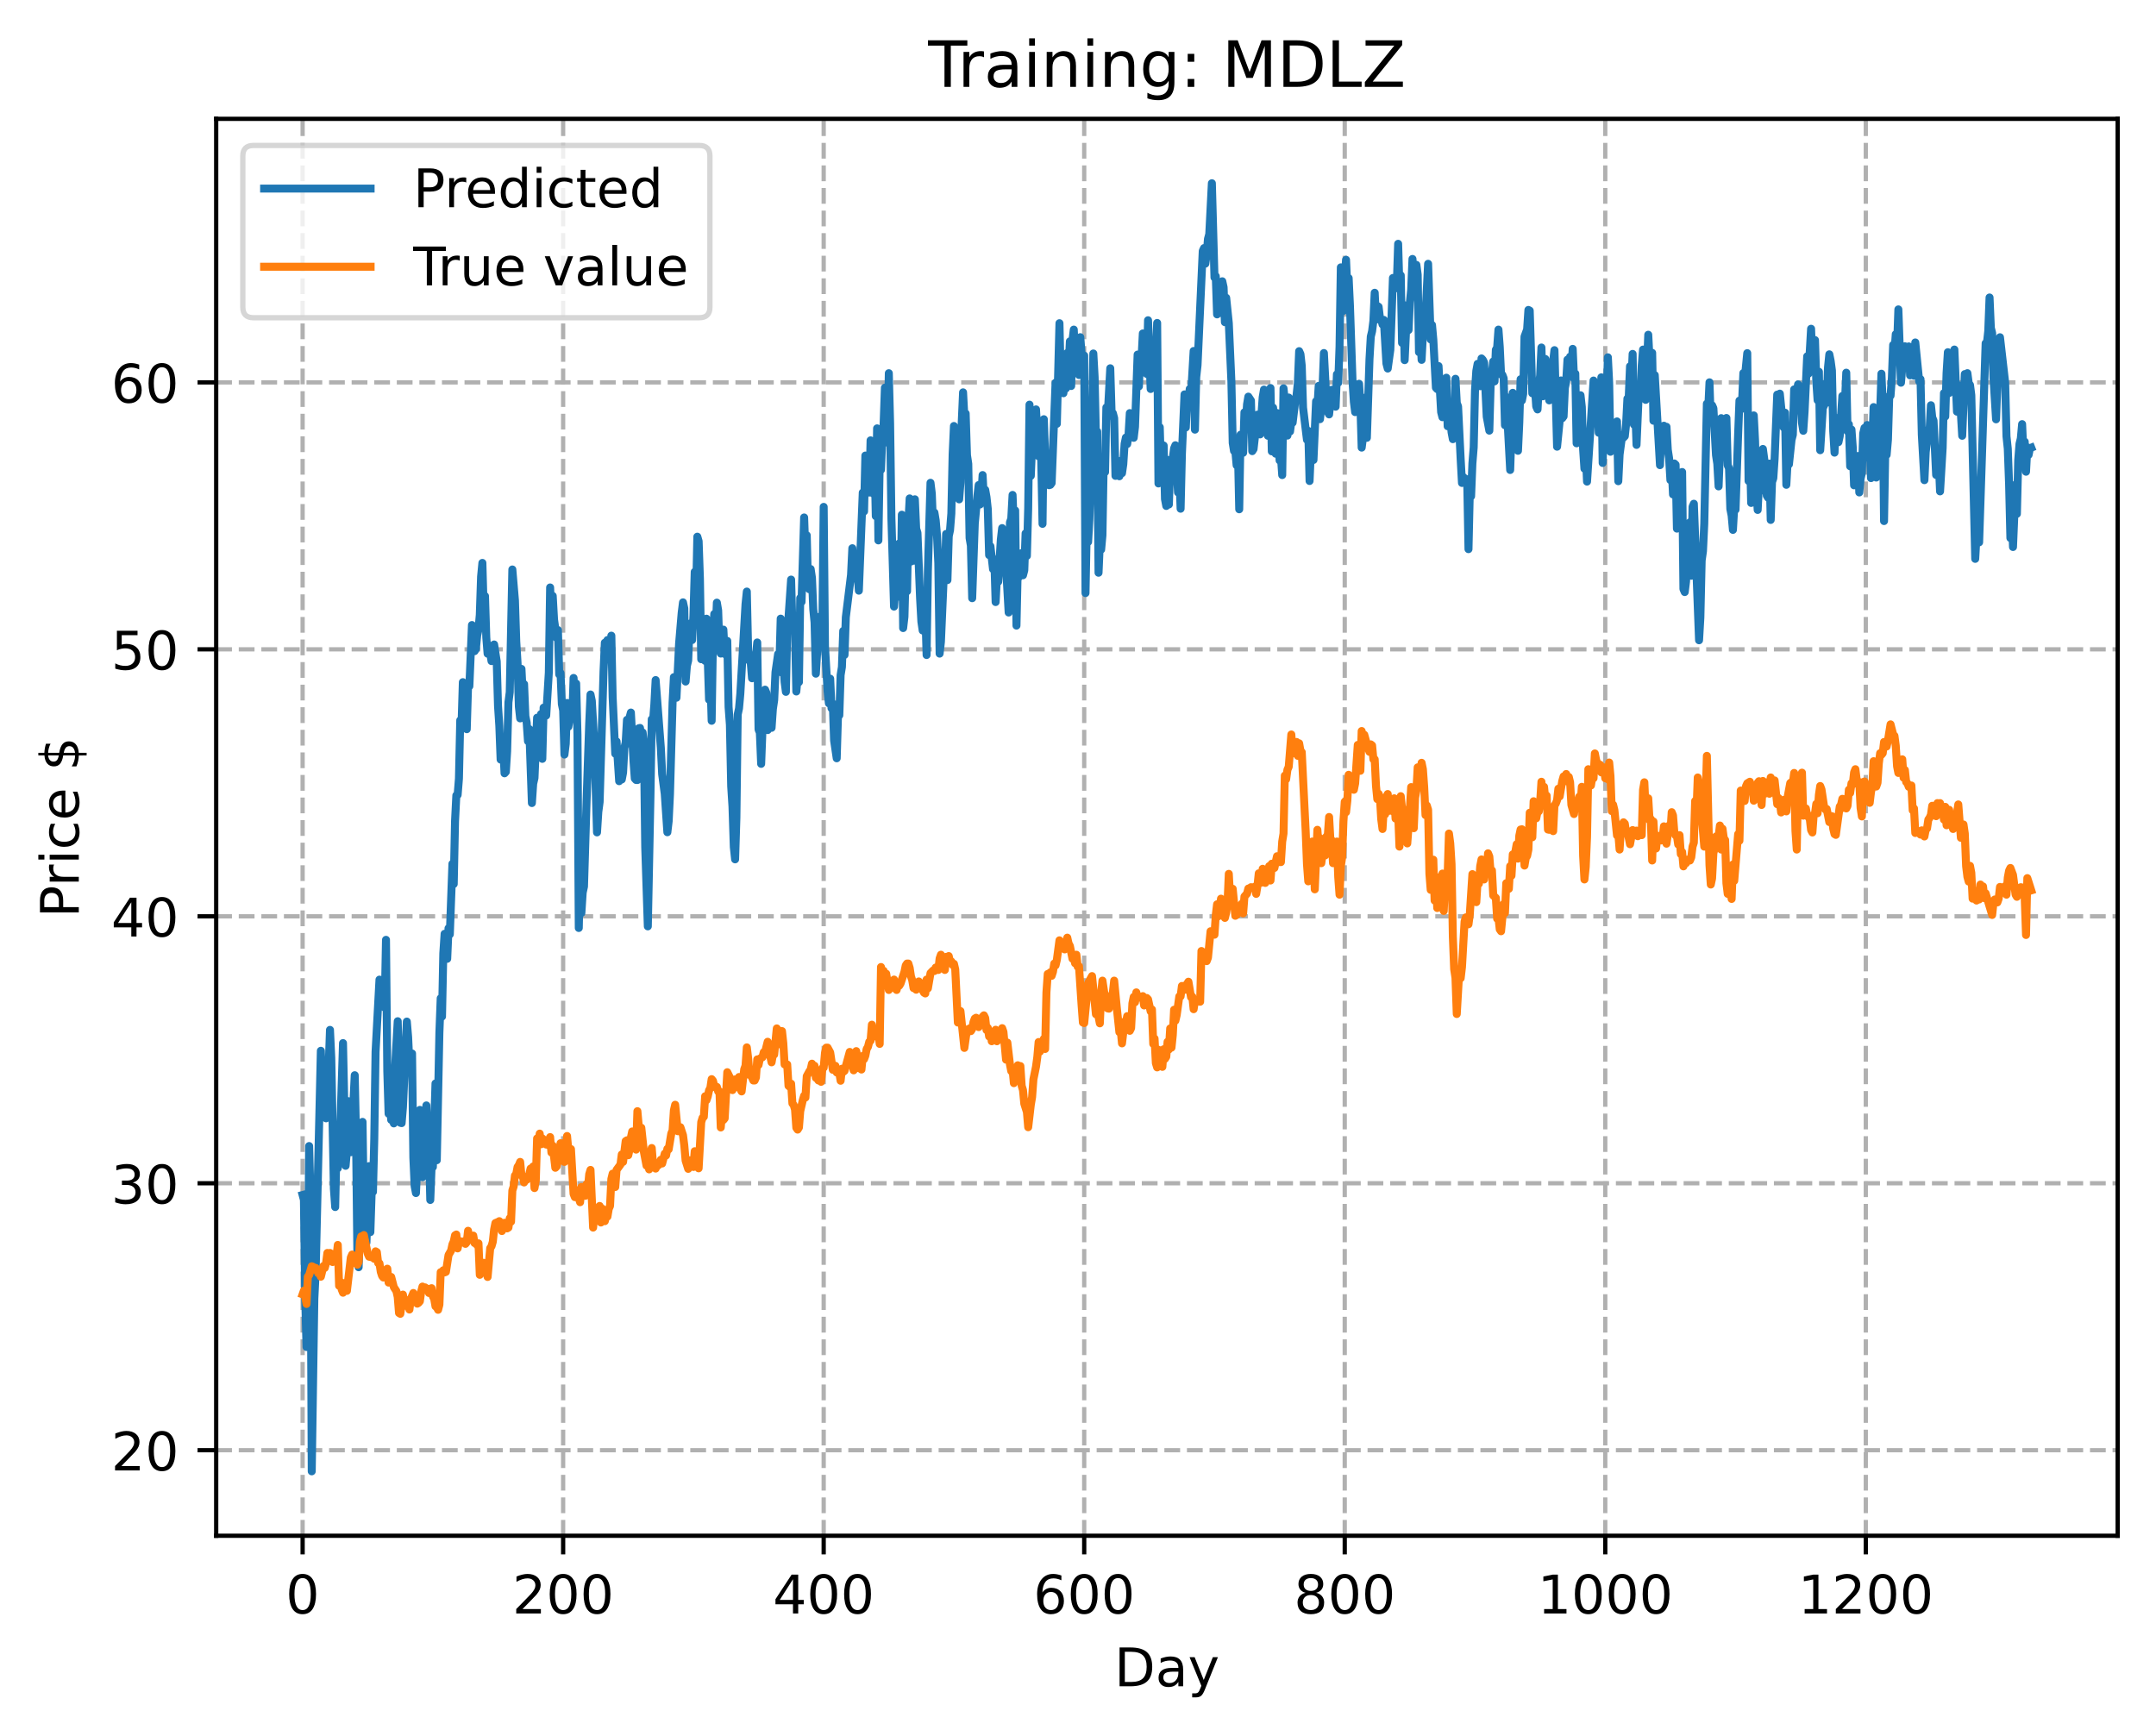 <?xml version="1.0" encoding="utf-8" standalone="no"?>
<!DOCTYPE svg PUBLIC "-//W3C//DTD SVG 1.1//EN"
  "http://www.w3.org/Graphics/SVG/1.1/DTD/svg11.dtd">
<!-- Created with matplotlib (https://matplotlib.org/) -->
<svg height="325.986pt" version="1.1" viewBox="0 0 404.923 325.986" width="404.923pt" xmlns="http://www.w3.org/2000/svg" xmlns:xlink="http://www.w3.org/1999/xlink">
 <defs>
  <style type="text/css">
*{stroke-linecap:butt;stroke-linejoin:round;}
  </style>
 </defs>
 <g id="figure_1">
  <g id="patch_1">
   <path d="M 0 325.986 
L 404.923 325.986 
L 404.923 0 
L 0 0 
z
" style="fill:#ffffff;"/>
  </g>
  <g id="axes_1">
   <g id="patch_2">
    <path d="M 40.603 288.43 
L 397.723 288.43 
L 397.723 22.318 
L 40.603 22.318 
z
" style="fill:#ffffff;"/>
   </g>
   <g id="matplotlib.axis_1">
    <g id="xtick_1">
     <g id="line2d_1">
      <path clip-path="url(#p1bbb170ffa)" d="M 56.836 288.43 
L 56.836 22.318 
" style="fill:none;stroke:#b0b0b0;stroke-dasharray:2.96,1.28;stroke-dashoffset:0;stroke-width:0.8;"/>
     </g>
     <g id="line2d_2">
      <defs>
       <path d="M 0 0 
L 0 3.5 
" id="med9dbdc672" style="stroke:#000000;stroke-width:0.8;"/>
      </defs>
      <g>
       <use style="stroke:#000000;stroke-width:0.8;" x="56.836" xlink:href="#med9dbdc672" y="288.43"/>
      </g>
     </g>
     <g id="text_1">
      <!-- 0 -->
      <defs>
       <path d="M 31.781 66.406 
Q 24.172 66.406 20.328 58.906 
Q 16.5 51.422 16.5 36.375 
Q 16.5 21.391 20.328 13.891 
Q 24.172 6.391 31.781 6.391 
Q 39.453 6.391 43.281 13.891 
Q 47.125 21.391 47.125 36.375 
Q 47.125 51.422 43.281 58.906 
Q 39.453 66.406 31.781 66.406 
z
M 31.781 74.219 
Q 44.047 74.219 50.516 64.516 
Q 56.984 54.828 56.984 36.375 
Q 56.984 17.969 50.516 8.266 
Q 44.047 -1.422 31.781 -1.422 
Q 19.531 -1.422 13.062 8.266 
Q 6.594 17.969 6.594 36.375 
Q 6.594 54.828 13.062 64.516 
Q 19.531 74.219 31.781 74.219 
z
" id="DejaVuSans-48"/>
      </defs>
      <g transform="translate(53.655 303.029)scale(0.1 -0.1)">
       <use xlink:href="#DejaVuSans-48"/>
      </g>
     </g>
    </g>
    <g id="xtick_2">
     <g id="line2d_3">
      <path clip-path="url(#p1bbb170ffa)" d="M 105.766 288.43 
L 105.766 22.318 
" style="fill:none;stroke:#b0b0b0;stroke-dasharray:2.96,1.28;stroke-dashoffset:0;stroke-width:0.8;"/>
     </g>
     <g id="line2d_4">
      <g>
       <use style="stroke:#000000;stroke-width:0.8;" x="105.766" xlink:href="#med9dbdc672" y="288.43"/>
      </g>
     </g>
     <g id="text_2">
      <!-- 200 -->
      <defs>
       <path d="M 19.188 8.297 
L 53.609 8.297 
L 53.609 0 
L 7.328 0 
L 7.328 8.297 
Q 12.938 14.109 22.625 23.891 
Q 32.328 33.688 34.812 36.531 
Q 39.547 41.844 41.422 45.531 
Q 43.312 49.219 43.312 52.781 
Q 43.312 58.594 39.234 62.25 
Q 35.156 65.922 28.609 65.922 
Q 23.969 65.922 18.812 64.312 
Q 13.672 62.703 7.812 59.422 
L 7.812 69.391 
Q 13.766 71.781 18.938 73 
Q 24.125 74.219 28.422 74.219 
Q 39.75 74.219 46.484 68.547 
Q 53.219 62.891 53.219 53.422 
Q 53.219 48.922 51.531 44.891 
Q 49.859 40.875 45.406 35.406 
Q 44.188 33.984 37.641 27.219 
Q 31.109 20.453 19.188 8.297 
z
" id="DejaVuSans-50"/>
      </defs>
      <g transform="translate(96.223 303.029)scale(0.1 -0.1)">
       <use xlink:href="#DejaVuSans-50"/>
       <use x="63.623" xlink:href="#DejaVuSans-48"/>
       <use x="127.246" xlink:href="#DejaVuSans-48"/>
      </g>
     </g>
    </g>
    <g id="xtick_3">
     <g id="line2d_5">
      <path clip-path="url(#p1bbb170ffa)" d="M 154.697 288.43 
L 154.697 22.318 
" style="fill:none;stroke:#b0b0b0;stroke-dasharray:2.96,1.28;stroke-dashoffset:0;stroke-width:0.8;"/>
     </g>
     <g id="line2d_6">
      <g>
       <use style="stroke:#000000;stroke-width:0.8;" x="154.697" xlink:href="#med9dbdc672" y="288.43"/>
      </g>
     </g>
     <g id="text_3">
      <!-- 400 -->
      <defs>
       <path d="M 37.797 64.312 
L 12.891 25.391 
L 37.797 25.391 
z
M 35.203 72.906 
L 47.609 72.906 
L 47.609 25.391 
L 58.016 25.391 
L 58.016 17.188 
L 47.609 17.188 
L 47.609 0 
L 37.797 0 
L 37.797 17.188 
L 4.891 17.188 
L 4.891 26.703 
z
" id="DejaVuSans-52"/>
      </defs>
      <g transform="translate(145.153 303.029)scale(0.1 -0.1)">
       <use xlink:href="#DejaVuSans-52"/>
       <use x="63.623" xlink:href="#DejaVuSans-48"/>
       <use x="127.246" xlink:href="#DejaVuSans-48"/>
      </g>
     </g>
    </g>
    <g id="xtick_4">
     <g id="line2d_7">
      <path clip-path="url(#p1bbb170ffa)" d="M 203.628 288.43 
L 203.628 22.318 
" style="fill:none;stroke:#b0b0b0;stroke-dasharray:2.96,1.28;stroke-dashoffset:0;stroke-width:0.8;"/>
     </g>
     <g id="line2d_8">
      <g>
       <use style="stroke:#000000;stroke-width:0.8;" x="203.628" xlink:href="#med9dbdc672" y="288.43"/>
      </g>
     </g>
     <g id="text_4">
      <!-- 600 -->
      <defs>
       <path d="M 33.016 40.375 
Q 26.375 40.375 22.484 35.828 
Q 18.609 31.297 18.609 23.391 
Q 18.609 15.531 22.484 10.953 
Q 26.375 6.391 33.016 6.391 
Q 39.656 6.391 43.531 10.953 
Q 47.406 15.531 47.406 23.391 
Q 47.406 31.297 43.531 35.828 
Q 39.656 40.375 33.016 40.375 
z
M 52.594 71.297 
L 52.594 62.312 
Q 48.875 64.062 45.094 64.984 
Q 41.312 65.922 37.594 65.922 
Q 27.828 65.922 22.672 59.328 
Q 17.531 52.734 16.797 39.406 
Q 19.672 43.656 24.016 45.922 
Q 28.375 48.188 33.594 48.188 
Q 44.578 48.188 50.953 41.516 
Q 57.328 34.859 57.328 23.391 
Q 57.328 12.156 50.688 5.359 
Q 44.047 -1.422 33.016 -1.422 
Q 20.359 -1.422 13.672 8.266 
Q 6.984 17.969 6.984 36.375 
Q 6.984 53.656 15.188 63.938 
Q 23.391 74.219 37.203 74.219 
Q 40.922 74.219 44.703 73.484 
Q 48.484 72.75 52.594 71.297 
z
" id="DejaVuSans-54"/>
      </defs>
      <g transform="translate(194.084 303.029)scale(0.1 -0.1)">
       <use xlink:href="#DejaVuSans-54"/>
       <use x="63.623" xlink:href="#DejaVuSans-48"/>
       <use x="127.246" xlink:href="#DejaVuSans-48"/>
      </g>
     </g>
    </g>
    <g id="xtick_5">
     <g id="line2d_9">
      <path clip-path="url(#p1bbb170ffa)" d="M 252.558 288.43 
L 252.558 22.318 
" style="fill:none;stroke:#b0b0b0;stroke-dasharray:2.96,1.28;stroke-dashoffset:0;stroke-width:0.8;"/>
     </g>
     <g id="line2d_10">
      <g>
       <use style="stroke:#000000;stroke-width:0.8;" x="252.558" xlink:href="#med9dbdc672" y="288.43"/>
      </g>
     </g>
     <g id="text_5">
      <!-- 800 -->
      <defs>
       <path d="M 31.781 34.625 
Q 24.75 34.625 20.719 30.859 
Q 16.703 27.094 16.703 20.516 
Q 16.703 13.922 20.719 10.156 
Q 24.75 6.391 31.781 6.391 
Q 38.812 6.391 42.859 10.172 
Q 46.922 13.969 46.922 20.516 
Q 46.922 27.094 42.891 30.859 
Q 38.875 34.625 31.781 34.625 
z
M 21.922 38.812 
Q 15.578 40.375 12.031 44.719 
Q 8.5 49.078 8.5 55.328 
Q 8.5 64.062 14.719 69.141 
Q 20.953 74.219 31.781 74.219 
Q 42.672 74.219 48.875 69.141 
Q 55.078 64.062 55.078 55.328 
Q 55.078 49.078 51.531 44.719 
Q 48 40.375 41.703 38.812 
Q 48.828 37.156 52.797 32.312 
Q 56.781 27.484 56.781 20.516 
Q 56.781 9.906 50.312 4.234 
Q 43.844 -1.422 31.781 -1.422 
Q 19.734 -1.422 13.25 4.234 
Q 6.781 9.906 6.781 20.516 
Q 6.781 27.484 10.781 32.312 
Q 14.797 37.156 21.922 38.812 
z
M 18.312 54.391 
Q 18.312 48.734 21.844 45.562 
Q 25.391 42.391 31.781 42.391 
Q 38.141 42.391 41.719 45.562 
Q 45.312 48.734 45.312 54.391 
Q 45.312 60.062 41.719 63.234 
Q 38.141 66.406 31.781 66.406 
Q 25.391 66.406 21.844 63.234 
Q 18.312 60.062 18.312 54.391 
z
" id="DejaVuSans-56"/>
      </defs>
      <g transform="translate(243.015 303.029)scale(0.1 -0.1)">
       <use xlink:href="#DejaVuSans-56"/>
       <use x="63.623" xlink:href="#DejaVuSans-48"/>
       <use x="127.246" xlink:href="#DejaVuSans-48"/>
      </g>
     </g>
    </g>
    <g id="xtick_6">
     <g id="line2d_11">
      <path clip-path="url(#p1bbb170ffa)" d="M 301.489 288.43 
L 301.489 22.318 
" style="fill:none;stroke:#b0b0b0;stroke-dasharray:2.96,1.28;stroke-dashoffset:0;stroke-width:0.8;"/>
     </g>
     <g id="line2d_12">
      <g>
       <use style="stroke:#000000;stroke-width:0.8;" x="301.489" xlink:href="#med9dbdc672" y="288.43"/>
      </g>
     </g>
     <g id="text_6">
      <!-- 1000 -->
      <defs>
       <path d="M 12.406 8.297 
L 28.516 8.297 
L 28.516 63.922 
L 10.984 60.406 
L 10.984 69.391 
L 28.422 72.906 
L 38.281 72.906 
L 38.281 8.297 
L 54.391 8.297 
L 54.391 0 
L 12.406 0 
z
" id="DejaVuSans-49"/>
      </defs>
      <g transform="translate(288.764 303.029)scale(0.1 -0.1)">
       <use xlink:href="#DejaVuSans-49"/>
       <use x="63.623" xlink:href="#DejaVuSans-48"/>
       <use x="127.246" xlink:href="#DejaVuSans-48"/>
       <use x="190.869" xlink:href="#DejaVuSans-48"/>
      </g>
     </g>
    </g>
    <g id="xtick_7">
     <g id="line2d_13">
      <path clip-path="url(#p1bbb170ffa)" d="M 350.419 288.43 
L 350.419 22.318 
" style="fill:none;stroke:#b0b0b0;stroke-dasharray:2.96,1.28;stroke-dashoffset:0;stroke-width:0.8;"/>
     </g>
     <g id="line2d_14">
      <g>
       <use style="stroke:#000000;stroke-width:0.8;" x="350.419" xlink:href="#med9dbdc672" y="288.43"/>
      </g>
     </g>
     <g id="text_7">
      <!-- 1200 -->
      <g transform="translate(337.694 303.029)scale(0.1 -0.1)">
       <use xlink:href="#DejaVuSans-49"/>
       <use x="63.623" xlink:href="#DejaVuSans-50"/>
       <use x="127.246" xlink:href="#DejaVuSans-48"/>
       <use x="190.869" xlink:href="#DejaVuSans-48"/>
      </g>
     </g>
    </g>
    <g id="text_8">
     <!-- Day -->
     <defs>
      <path d="M 19.672 64.797 
L 19.672 8.109 
L 31.594 8.109 
Q 46.688 8.109 53.688 14.938 
Q 60.688 21.781 60.688 36.531 
Q 60.688 51.172 53.688 57.984 
Q 46.688 64.797 31.594 64.797 
z
M 9.812 72.906 
L 30.078 72.906 
Q 51.266 72.906 61.172 64.094 
Q 71.094 55.281 71.094 36.531 
Q 71.094 17.672 61.125 8.828 
Q 51.172 0 30.078 0 
L 9.812 0 
z
" id="DejaVuSans-68"/>
      <path d="M 34.281 27.484 
Q 23.391 27.484 19.188 25 
Q 14.984 22.516 14.984 16.5 
Q 14.984 11.719 18.141 8.906 
Q 21.297 6.109 26.703 6.109 
Q 34.188 6.109 38.703 11.406 
Q 43.219 16.703 43.219 25.484 
L 43.219 27.484 
z
M 52.203 31.203 
L 52.203 0 
L 43.219 0 
L 43.219 8.297 
Q 40.141 3.328 35.547 0.953 
Q 30.953 -1.422 24.312 -1.422 
Q 15.922 -1.422 10.953 3.297 
Q 6 8.016 6 15.922 
Q 6 25.141 12.172 29.828 
Q 18.359 34.516 30.609 34.516 
L 43.219 34.516 
L 43.219 35.406 
Q 43.219 41.609 39.141 45 
Q 35.062 48.391 27.688 48.391 
Q 23 48.391 18.547 47.266 
Q 14.109 46.141 10.016 43.891 
L 10.016 52.203 
Q 14.938 54.109 19.578 55.047 
Q 24.219 56 28.609 56 
Q 40.484 56 46.344 49.844 
Q 52.203 43.703 52.203 31.203 
z
" id="DejaVuSans-97"/>
      <path d="M 32.172 -5.078 
Q 28.375 -14.844 24.75 -17.812 
Q 21.141 -20.797 15.094 -20.797 
L 7.906 -20.797 
L 7.906 -13.281 
L 13.188 -13.281 
Q 16.891 -13.281 18.938 -11.516 
Q 21 -9.766 23.484 -3.219 
L 25.094 0.875 
L 2.984 54.688 
L 12.5 54.688 
L 29.594 11.922 
L 46.688 54.688 
L 56.203 54.688 
z
" id="DejaVuSans-121"/>
     </defs>
     <g transform="translate(209.29 316.707)scale(0.1 -0.1)">
      <use xlink:href="#DejaVuSans-68"/>
      <use x="77.002" xlink:href="#DejaVuSans-97"/>
      <use x="138.281" xlink:href="#DejaVuSans-121"/>
     </g>
    </g>
   </g>
   <g id="matplotlib.axis_2">
    <g id="ytick_1">
     <g id="line2d_15">
      <path clip-path="url(#p1bbb170ffa)" d="M 40.603 272.372 
L 397.723 272.372 
" style="fill:none;stroke:#b0b0b0;stroke-dasharray:2.96,1.28;stroke-dashoffset:0;stroke-width:0.8;"/>
     </g>
     <g id="line2d_16">
      <defs>
       <path d="M 0 0 
L -3.5 0 
" id="m6d957c6223" style="stroke:#000000;stroke-width:0.8;"/>
      </defs>
      <g>
       <use style="stroke:#000000;stroke-width:0.8;" x="40.603" xlink:href="#m6d957c6223" y="272.372"/>
      </g>
     </g>
     <g id="text_9">
      <!-- 20 -->
      <g transform="translate(20.878 276.171)scale(0.1 -0.1)">
       <use xlink:href="#DejaVuSans-50"/>
       <use x="63.623" xlink:href="#DejaVuSans-48"/>
      </g>
     </g>
    </g>
    <g id="ytick_2">
     <g id="line2d_17">
      <path clip-path="url(#p1bbb170ffa)" d="M 40.603 222.232 
L 397.723 222.232 
" style="fill:none;stroke:#b0b0b0;stroke-dasharray:2.96,1.28;stroke-dashoffset:0;stroke-width:0.8;"/>
     </g>
     <g id="line2d_18">
      <g>
       <use style="stroke:#000000;stroke-width:0.8;" x="40.603" xlink:href="#m6d957c6223" y="222.232"/>
      </g>
     </g>
     <g id="text_10">
      <!-- 30 -->
      <defs>
       <path d="M 40.578 39.312 
Q 47.656 37.797 51.625 33 
Q 55.609 28.219 55.609 21.188 
Q 55.609 10.406 48.188 4.484 
Q 40.766 -1.422 27.094 -1.422 
Q 22.516 -1.422 17.656 -0.516 
Q 12.797 0.391 7.625 2.203 
L 7.625 11.719 
Q 11.719 9.328 16.594 8.109 
Q 21.484 6.891 26.812 6.891 
Q 36.078 6.891 40.938 10.547 
Q 45.797 14.203 45.797 21.188 
Q 45.797 27.641 41.281 31.266 
Q 36.766 34.906 28.719 34.906 
L 20.219 34.906 
L 20.219 43.016 
L 29.109 43.016 
Q 36.375 43.016 40.234 45.922 
Q 44.094 48.828 44.094 54.297 
Q 44.094 59.906 40.109 62.906 
Q 36.141 65.922 28.719 65.922 
Q 24.656 65.922 20.016 65.031 
Q 15.375 64.156 9.812 62.312 
L 9.812 71.094 
Q 15.438 72.656 20.344 73.438 
Q 25.25 74.219 29.594 74.219 
Q 40.828 74.219 47.359 69.109 
Q 53.906 64.016 53.906 55.328 
Q 53.906 49.266 50.438 45.094 
Q 46.969 40.922 40.578 39.312 
z
" id="DejaVuSans-51"/>
      </defs>
      <g transform="translate(20.878 226.032)scale(0.1 -0.1)">
       <use xlink:href="#DejaVuSans-51"/>
       <use x="63.623" xlink:href="#DejaVuSans-48"/>
      </g>
     </g>
    </g>
    <g id="ytick_3">
     <g id="line2d_19">
      <path clip-path="url(#p1bbb170ffa)" d="M 40.603 172.093 
L 397.723 172.093 
" style="fill:none;stroke:#b0b0b0;stroke-dasharray:2.96,1.28;stroke-dashoffset:0;stroke-width:0.8;"/>
     </g>
     <g id="line2d_20">
      <g>
       <use style="stroke:#000000;stroke-width:0.8;" x="40.603" xlink:href="#m6d957c6223" y="172.093"/>
      </g>
     </g>
     <g id="text_11">
      <!-- 40 -->
      <g transform="translate(20.878 175.892)scale(0.1 -0.1)">
       <use xlink:href="#DejaVuSans-52"/>
       <use x="63.623" xlink:href="#DejaVuSans-48"/>
      </g>
     </g>
    </g>
    <g id="ytick_4">
     <g id="line2d_21">
      <path clip-path="url(#p1bbb170ffa)" d="M 40.603 121.953 
L 397.723 121.953 
" style="fill:none;stroke:#b0b0b0;stroke-dasharray:2.96,1.28;stroke-dashoffset:0;stroke-width:0.8;"/>
     </g>
     <g id="line2d_22">
      <g>
       <use style="stroke:#000000;stroke-width:0.8;" x="40.603" xlink:href="#m6d957c6223" y="121.953"/>
      </g>
     </g>
     <g id="text_12">
      <!-- 50 -->
      <defs>
       <path d="M 10.797 72.906 
L 49.516 72.906 
L 49.516 64.594 
L 19.828 64.594 
L 19.828 46.734 
Q 21.969 47.469 24.109 47.828 
Q 26.266 48.188 28.422 48.188 
Q 40.625 48.188 47.75 41.5 
Q 54.891 34.812 54.891 23.391 
Q 54.891 11.625 47.562 5.094 
Q 40.234 -1.422 26.906 -1.422 
Q 22.312 -1.422 17.547 -0.641 
Q 12.797 0.141 7.719 1.703 
L 7.719 11.625 
Q 12.109 9.234 16.797 8.062 
Q 21.484 6.891 26.703 6.891 
Q 35.156 6.891 40.078 11.328 
Q 45.016 15.766 45.016 23.391 
Q 45.016 31 40.078 35.438 
Q 35.156 39.891 26.703 39.891 
Q 22.75 39.891 18.812 39.016 
Q 14.891 38.141 10.797 36.281 
z
" id="DejaVuSans-53"/>
      </defs>
      <g transform="translate(20.878 125.752)scale(0.1 -0.1)">
       <use xlink:href="#DejaVuSans-53"/>
       <use x="63.623" xlink:href="#DejaVuSans-48"/>
      </g>
     </g>
    </g>
    <g id="ytick_5">
     <g id="line2d_23">
      <path clip-path="url(#p1bbb170ffa)" d="M 40.603 71.814 
L 397.723 71.814 
" style="fill:none;stroke:#b0b0b0;stroke-dasharray:2.96,1.28;stroke-dashoffset:0;stroke-width:0.8;"/>
     </g>
     <g id="line2d_24">
      <g>
       <use style="stroke:#000000;stroke-width:0.8;" x="40.603" xlink:href="#m6d957c6223" y="71.814"/>
      </g>
     </g>
     <g id="text_13">
      <!-- 60 -->
      <g transform="translate(20.878 75.613)scale(0.1 -0.1)">
       <use xlink:href="#DejaVuSans-54"/>
       <use x="63.623" xlink:href="#DejaVuSans-48"/>
      </g>
     </g>
    </g>
    <g id="text_14">
     <!-- Price $ -->
     <defs>
      <path d="M 19.672 64.797 
L 19.672 37.406 
L 32.078 37.406 
Q 38.969 37.406 42.719 40.969 
Q 46.484 44.531 46.484 51.125 
Q 46.484 57.672 42.719 61.234 
Q 38.969 64.797 32.078 64.797 
z
M 9.812 72.906 
L 32.078 72.906 
Q 44.344 72.906 50.609 67.359 
Q 56.891 61.812 56.891 51.125 
Q 56.891 40.328 50.609 34.812 
Q 44.344 29.297 32.078 29.297 
L 19.672 29.297 
L 19.672 0 
L 9.812 0 
z
" id="DejaVuSans-80"/>
      <path d="M 41.109 46.297 
Q 39.594 47.172 37.812 47.578 
Q 36.031 48 33.891 48 
Q 26.266 48 22.188 43.047 
Q 18.109 38.094 18.109 28.812 
L 18.109 0 
L 9.078 0 
L 9.078 54.688 
L 18.109 54.688 
L 18.109 46.188 
Q 20.953 51.172 25.484 53.578 
Q 30.031 56 36.531 56 
Q 37.453 56 38.578 55.875 
Q 39.703 55.766 41.062 55.516 
z
" id="DejaVuSans-114"/>
      <path d="M 9.422 54.688 
L 18.406 54.688 
L 18.406 0 
L 9.422 0 
z
M 9.422 75.984 
L 18.406 75.984 
L 18.406 64.594 
L 9.422 64.594 
z
" id="DejaVuSans-105"/>
      <path d="M 48.781 52.594 
L 48.781 44.188 
Q 44.969 46.297 41.141 47.344 
Q 37.312 48.391 33.406 48.391 
Q 24.656 48.391 19.812 42.844 
Q 14.984 37.312 14.984 27.297 
Q 14.984 17.281 19.812 11.734 
Q 24.656 6.203 33.406 6.203 
Q 37.312 6.203 41.141 7.25 
Q 44.969 8.297 48.781 10.406 
L 48.781 2.094 
Q 45.016 0.344 40.984 -0.531 
Q 36.969 -1.422 32.422 -1.422 
Q 20.062 -1.422 12.781 6.344 
Q 5.516 14.109 5.516 27.297 
Q 5.516 40.672 12.859 48.328 
Q 20.219 56 33.016 56 
Q 37.156 56 41.109 55.141 
Q 45.062 54.297 48.781 52.594 
z
" id="DejaVuSans-99"/>
      <path d="M 56.203 29.594 
L 56.203 25.203 
L 14.891 25.203 
Q 15.484 15.922 20.484 11.062 
Q 25.484 6.203 34.422 6.203 
Q 39.594 6.203 44.453 7.469 
Q 49.312 8.734 54.109 11.281 
L 54.109 2.781 
Q 49.266 0.734 44.188 -0.344 
Q 39.109 -1.422 33.891 -1.422 
Q 20.797 -1.422 13.156 6.188 
Q 5.516 13.812 5.516 26.812 
Q 5.516 40.234 12.766 48.109 
Q 20.016 56 32.328 56 
Q 43.359 56 49.781 48.891 
Q 56.203 41.797 56.203 29.594 
z
M 47.219 32.234 
Q 47.125 39.594 43.094 43.984 
Q 39.062 48.391 32.422 48.391 
Q 24.906 48.391 20.391 44.141 
Q 15.875 39.891 15.188 32.172 
z
" id="DejaVuSans-101"/>
      <path id="DejaVuSans-32"/>
      <path d="M 33.797 -14.703 
L 28.906 -14.703 
L 28.859 0 
Q 23.734 0.094 18.609 1.188 
Q 13.484 2.297 8.297 4.5 
L 8.297 13.281 
Q 13.281 10.156 18.375 8.562 
Q 23.484 6.984 28.906 6.938 
L 28.906 29.203 
Q 18.109 30.953 13.203 35.156 
Q 8.297 39.359 8.297 46.688 
Q 8.297 54.641 13.625 59.219 
Q 18.953 63.812 28.906 64.5 
L 28.906 75.984 
L 33.797 75.984 
L 33.797 64.656 
Q 38.328 64.453 42.578 63.688 
Q 46.828 62.938 50.875 61.625 
L 50.875 53.078 
Q 46.828 55.125 42.547 56.25 
Q 38.281 57.375 33.797 57.562 
L 33.797 36.719 
Q 44.875 35.016 50.094 30.609 
Q 55.328 26.219 55.328 18.609 
Q 55.328 10.359 49.781 5.594 
Q 44.234 0.828 33.797 0.094 
z
M 28.906 37.594 
L 28.906 57.625 
Q 23.25 56.984 20.266 54.391 
Q 17.281 51.812 17.281 47.516 
Q 17.281 43.312 20.031 40.969 
Q 22.797 38.625 28.906 37.594 
z
M 33.797 28.219 
L 33.797 7.078 
Q 39.984 7.906 43.141 10.594 
Q 46.297 13.281 46.297 17.672 
Q 46.297 21.969 43.281 24.5 
Q 40.281 27.047 33.797 28.219 
z
" id="DejaVuSans-36"/>
     </defs>
     <g transform="translate(14.798 172.342)rotate(-90)scale(0.1 -0.1)">
      <use xlink:href="#DejaVuSans-80"/>
      <use x="58.553" xlink:href="#DejaVuSans-114"/>
      <use x="99.666" xlink:href="#DejaVuSans-105"/>
      <use x="127.449" xlink:href="#DejaVuSans-99"/>
      <use x="182.43" xlink:href="#DejaVuSans-101"/>
      <use x="243.953" xlink:href="#DejaVuSans-32"/>
      <use x="275.74" xlink:href="#DejaVuSans-36"/>
     </g>
    </g>
   </g>
   <g id="line2d_25">
    <path clip-path="url(#p1bbb170ffa)" d="M 56.836 224.439 
L 57.081 225.358 
L 57.325 243.939 
L 57.57 252.993 
L 57.814 245.821 
L 58.059 215.241 
L 58.304 224.273 
L 58.548 276.334 
L 59.038 243.904 
L 59.282 238.953 
L 60.261 197.351 
L 60.506 205.086 
L 60.75 208.557 
L 60.995 201.51 
L 61.24 210.036 
L 61.484 207.494 
L 61.974 193.427 
L 62.218 198.69 
L 62.708 223.269 
L 62.952 226.699 
L 63.197 215.476 
L 63.441 219.413 
L 63.686 211.405 
L 63.931 211.39 
L 64.42 195.905 
L 64.909 218.954 
L 65.154 216.128 
L 65.399 206.817 
L 65.643 213.826 
L 65.888 216.401 
L 66.377 207.069 
L 66.622 201.939 
L 66.867 213.298 
L 67.111 234.845 
L 67.356 238.004 
L 67.601 230.498 
L 68.09 210.704 
L 68.335 227.593 
L 68.579 234.345 
L 68.824 233.358 
L 69.313 219.014 
L 69.558 231.41 
L 69.802 223.887 
L 70.047 223.849 
L 70.292 213.943 
L 70.536 197.55 
L 71.27 183.988 
L 72.004 186.879 
L 72.249 189.246 
L 72.494 176.513 
L 72.738 201.158 
L 72.983 209.174 
L 73.228 207.052 
L 73.472 210.336 
L 73.717 205.164 
L 73.962 210.988 
L 74.206 200.41 
L 74.696 191.799 
L 75.185 210.869 
L 75.429 210.936 
L 75.674 207.971 
L 76.408 191.866 
L 76.653 194.778 
L 76.897 200.07 
L 77.142 199.233 
L 77.387 197.854 
L 77.631 217.398 
L 77.876 222.78 
L 78.121 224.07 
L 78.855 208.454 
L 79.099 210.725 
L 79.344 221.096 
L 79.589 209.402 
L 79.833 211.83 
L 80.078 207.613 
L 80.323 215.085 
L 80.567 215.471 
L 80.812 225.368 
L 81.056 219.091 
L 81.301 219.189 
L 81.79 203.487 
L 82.035 217.904 
L 82.524 193.931 
L 82.769 187.483 
L 83.014 190.931 
L 83.258 179.061 
L 83.503 175.38 
L 83.748 177.108 
L 83.992 180.077 
L 84.237 174.337 
L 84.482 175.481 
L 84.971 162.23 
L 85.216 166.035 
L 85.46 154.237 
L 85.705 149.381 
L 85.95 149.295 
L 86.194 146.226 
L 86.439 135.282 
L 86.684 136.069 
L 86.928 128.119 
L 87.173 128.39 
L 87.417 131.476 
L 87.662 136.953 
L 87.907 128.813 
L 88.151 128.885 
L 88.641 117.39 
L 88.885 121.073 
L 89.13 122.296 
L 89.375 121.896 
L 89.619 119.358 
L 89.864 118.226 
L 90.109 115.499 
L 90.353 108.294 
L 90.598 105.721 
L 90.843 114.655 
L 91.087 111.944 
L 91.332 119.749 
L 91.577 122.77 
L 91.821 121.771 
L 92.066 122.614 
L 92.311 124.162 
L 92.555 121.231 
L 92.8 121.042 
L 93.289 124.21 
L 93.534 132.586 
L 93.778 136.294 
L 94.023 142.656 
L 94.268 141.73 
L 94.512 140.23 
L 94.757 145.235 
L 95.002 144.97 
L 95.246 141.101 
L 95.491 131.917 
L 95.736 129.998 
L 96.225 106.957 
L 96.714 112.769 
L 96.959 120.459 
L 97.204 124.588 
L 97.448 132.712 
L 97.693 134.921 
L 97.938 125.628 
L 98.182 130.491 
L 98.427 128.488 
L 98.672 134.497 
L 98.916 135.723 
L 99.161 139.209 
L 99.405 136.929 
L 99.895 150.823 
L 100.139 147.188 
L 100.384 146.113 
L 100.873 134.795 
L 101.118 135.092 
L 101.363 138.204 
L 101.607 134.11 
L 101.852 142.523 
L 102.097 132.904 
L 102.586 134.381 
L 103.075 126.334 
L 103.32 110.334 
L 103.565 116.131 
L 103.809 111.917 
L 104.054 116.359 
L 104.543 119.82 
L 104.788 118.335 
L 105.032 126.671 
L 105.277 126.416 
L 105.522 132.24 
L 105.766 133.413 
L 106.011 141.717 
L 106.256 139.69 
L 106.5 132.024 
L 106.745 136.485 
L 106.99 135.091 
L 107.234 132.921 
L 107.479 134.962 
L 107.724 127.33 
L 107.968 131.789 
L 108.213 128.374 
L 108.458 137.981 
L 108.702 174.287 
L 108.947 163.018 
L 109.192 171.469 
L 109.436 167.643 
L 109.681 166.503 
L 110.17 150.299 
L 110.66 135.942 
L 110.904 130.434 
L 111.149 131.627 
L 111.638 140.026 
L 112.127 156.333 
L 112.372 152.48 
L 112.617 150.619 
L 113.351 126.089 
L 113.595 120.713 
L 113.84 120.649 
L 114.085 120.21 
L 114.329 120.26 
L 114.574 123.957 
L 114.819 119.387 
L 115.063 130.941 
L 115.553 141.558 
L 115.797 139.252 
L 116.287 146.715 
L 116.531 144.998 
L 116.776 146.396 
L 117.02 145.097 
L 117.265 140.48 
L 117.51 139.435 
L 117.754 135.196 
L 117.999 139.502 
L 118.244 134.736 
L 118.488 133.826 
L 118.978 142.931 
L 119.222 146.222 
L 119.467 146.49 
L 119.712 146.502 
L 119.956 136.778 
L 120.201 136.716 
L 120.446 138.851 
L 120.69 137.563 
L 120.935 139.59 
L 121.18 159.061 
L 121.669 173.982 
L 122.158 149.672 
L 122.403 135.088 
L 122.648 135.38 
L 122.892 132.319 
L 123.137 127.723 
L 124.115 140.466 
L 124.36 145.39 
L 124.849 149.126 
L 125.339 156.304 
L 125.583 154.235 
L 125.828 149.187 
L 126.317 131.976 
L 126.562 127.179 
L 127.051 131.043 
L 127.541 120.869 
L 128.03 115.083 
L 128.275 113.13 
L 128.519 114.254 
L 128.764 128.004 
L 129.008 125.055 
L 129.253 124.044 
L 129.498 117.778 
L 129.742 117.05 
L 129.987 120.209 
L 130.232 115.703 
L 130.476 107.399 
L 130.721 112.45 
L 130.966 100.794 
L 131.21 101.642 
L 131.455 108.715 
L 131.7 123.813 
L 131.944 120.574 
L 132.189 119.924 
L 132.434 124.121 
L 132.678 116.198 
L 133.168 131.403 
L 133.412 126.908 
L 133.657 135.374 
L 133.902 119.922 
L 134.146 115.316 
L 134.391 119.21 
L 134.636 113.186 
L 134.88 114.644 
L 135.125 121.972 
L 135.369 122.747 
L 135.614 118.51 
L 135.859 118.249 
L 136.103 122.827 
L 136.593 120.367 
L 136.837 132.774 
L 137.082 136.114 
L 137.327 147.675 
L 137.571 151.528 
L 137.816 159.069 
L 138.061 161.396 
L 138.305 153.547 
L 138.55 134.183 
L 138.795 133.058 
L 139.039 130.346 
L 140.018 113.473 
L 140.263 111.102 
L 140.507 122.149 
L 140.752 124.112 
L 140.996 124.379 
L 141.241 127.386 
L 141.975 123.188 
L 142.22 120.663 
L 142.464 137.004 
L 142.709 137.606 
L 142.954 143.463 
L 143.443 130.686 
L 143.688 129.528 
L 143.932 130.122 
L 144.177 137.121 
L 144.422 132.455 
L 144.666 136.665 
L 144.911 136.696 
L 145.156 133.149 
L 145.4 131.486 
L 145.645 126.241 
L 146.134 122.84 
L 146.379 124.933 
L 146.624 116.186 
L 146.868 126.348 
L 147.113 124.268 
L 147.357 128.083 
L 147.602 129.939 
L 147.847 118.154 
L 148.091 115.988 
L 148.581 108.852 
L 148.825 117.748 
L 149.07 117.182 
L 149.315 118.321 
L 149.559 129.871 
L 149.804 127.185 
L 150.049 128.117 
L 150.293 112.324 
L 150.538 113.048 
L 151.027 97.187 
L 151.272 104.314 
L 151.517 100.541 
L 151.761 110.296 
L 152.006 110.67 
L 152.251 106.872 
L 152.495 108.536 
L 152.74 114.409 
L 152.984 116.9 
L 153.229 126.523 
L 153.474 122.418 
L 153.718 116.082 
L 153.963 115.804 
L 154.452 117.834 
L 154.697 95.2 
L 154.942 121.403 
L 155.431 129.801 
L 155.676 132.096 
L 155.92 127.464 
L 156.165 133.019 
L 156.41 132.13 
L 156.654 139.083 
L 157.144 142.417 
L 157.388 134.272 
L 157.633 134.344 
L 157.878 126.782 
L 158.122 125.266 
L 158.367 118.499 
L 158.612 123.002 
L 158.856 115.916 
L 159.835 107.971 
L 160.079 102.964 
L 160.324 106.747 
L 160.569 108.632 
L 160.813 104.161 
L 161.303 110.936 
L 162.037 92.518 
L 162.281 96.044 
L 162.526 85.561 
L 162.771 87.694 
L 163.015 86.202 
L 163.26 92.508 
L 163.505 82.706 
L 163.749 82.943 
L 163.994 92.688 
L 164.239 85.294 
L 164.483 96.94 
L 164.728 80.452 
L 164.972 101.495 
L 165.217 86.818 
L 165.462 88.241 
L 165.706 82.196 
L 165.951 79.737 
L 166.196 72.804 
L 166.44 80.499 
L 166.685 83.14 
L 166.93 70.091 
L 167.174 79.52 
L 167.419 97.364 
L 167.908 113.923 
L 168.153 110.583 
L 168.398 109.521 
L 168.642 107.349 
L 168.887 102.06 
L 169.132 112.149 
L 169.376 96.67 
L 169.621 117.959 
L 169.866 115.84 
L 170.11 106.652 
L 170.355 111.045 
L 170.6 98.316 
L 170.844 93.607 
L 171.089 105.466 
L 171.333 94.62 
L 171.578 105.31 
L 171.823 93.773 
L 172.067 99.284 
L 172.312 100.082 
L 172.801 112.311 
L 173.046 116.753 
L 173.291 118.419 
L 173.78 114.49 
L 174.025 123.019 
L 174.269 107.242 
L 174.759 90.672 
L 175.003 92.69 
L 175.248 99.068 
L 175.493 96.263 
L 175.737 97.738 
L 175.982 100.595 
L 176.227 105.743 
L 176.471 122.758 
L 176.716 120.54 
L 177.205 109.265 
L 177.45 108.368 
L 177.694 100.28 
L 177.939 108.952 
L 178.184 100.708 
L 178.428 99.564 
L 178.673 96.461 
L 178.918 85.325 
L 179.162 80.007 
L 179.407 82.921 
L 179.652 89.67 
L 179.896 90.893 
L 180.141 93.785 
L 180.386 90.635 
L 180.63 79.224 
L 180.875 73.686 
L 181.12 78.353 
L 181.364 77.66 
L 181.609 85.479 
L 181.854 87.125 
L 182.098 101.047 
L 182.343 102.472 
L 182.588 112.349 
L 183.077 98.302 
L 183.566 93.118 
L 183.811 91.098 
L 184.055 94.752 
L 184.3 93.18 
L 184.545 89.223 
L 184.789 93.892 
L 185.034 91.992 
L 185.279 93.391 
L 185.523 95.634 
L 185.768 104.252 
L 186.013 102.59 
L 186.502 106.893 
L 186.747 105.049 
L 186.991 113.073 
L 187.236 108.381 
L 187.481 109.256 
L 187.97 101.343 
L 188.215 99.185 
L 188.704 102.151 
L 189.438 115.036 
L 189.682 98.109 
L 189.927 97.42 
L 190.172 92.955 
L 190.416 99.187 
L 190.661 95.863 
L 190.906 117.495 
L 191.15 106.438 
L 191.395 108.353 
L 191.64 104.999 
L 191.884 103.875 
L 192.129 108.042 
L 192.374 107.104 
L 192.618 100.173 
L 192.863 104.405 
L 193.108 95.478 
L 193.352 75.997 
L 193.597 89.382 
L 194.086 77.711 
L 194.331 83.761 
L 194.575 76.891 
L 195.065 85.7 
L 195.309 85.334 
L 195.554 86.161 
L 195.799 98.386 
L 196.043 78.735 
L 196.288 85.685 
L 196.533 86.257 
L 196.777 88.002 
L 197.022 91.128 
L 197.267 91.057 
L 197.511 90.722 
L 198.245 71.879 
L 198.49 79.602 
L 198.979 60.702 
L 199.224 71.427 
L 199.713 73.855 
L 199.958 72.066 
L 200.203 72.951 
L 200.447 66.286 
L 200.692 68.859 
L 200.936 64.111 
L 201.181 72.496 
L 201.426 63.904 
L 201.67 61.904 
L 201.915 67.684 
L 202.16 65.076 
L 202.404 65.501 
L 202.649 70.426 
L 202.894 63.328 
L 203.383 69.762 
L 203.628 66.778 
L 203.872 111.384 
L 204.117 98.7 
L 204.362 101.78 
L 204.606 97.497 
L 204.851 90.111 
L 205.34 66.389 
L 205.585 70.831 
L 205.83 82.159 
L 206.074 81.044 
L 206.319 107.567 
L 206.563 101.875 
L 206.808 103.22 
L 207.053 100.516 
L 207.297 86.216 
L 207.542 88.666 
L 207.787 76.524 
L 208.031 78.252 
L 208.521 69.167 
L 208.765 77.377 
L 209.01 77.595 
L 209.255 78.526 
L 209.499 89.372 
L 209.744 87.92 
L 210.233 89.448 
L 210.478 86.547 
L 210.723 88.87 
L 210.967 87.201 
L 211.212 83.355 
L 211.457 82.177 
L 211.701 83.395 
L 211.946 81.744 
L 212.191 77.586 
L 212.435 78.601 
L 212.924 82.224 
L 213.169 80.168 
L 213.658 66.59 
L 213.903 72.566 
L 214.148 66.889 
L 214.392 67.34 
L 214.637 62.627 
L 214.882 67.224 
L 215.126 66.199 
L 215.371 70.226 
L 215.616 60.147 
L 216.105 73.056 
L 216.35 67.259 
L 216.594 66.902 
L 216.839 64.235 
L 217.084 67.324 
L 217.328 60.653 
L 217.573 90.799 
L 217.818 80.235 
L 218.062 88.819 
L 218.307 83.567 
L 218.551 83.681 
L 218.796 93.739 
L 219.041 95.025 
L 219.285 86.372 
L 219.53 94.753 
L 219.775 87.559 
L 220.019 90.367 
L 220.264 86.073 
L 220.509 84.203 
L 220.753 83.622 
L 221.243 92.478 
L 221.487 88.888 
L 221.732 95.544 
L 221.977 85.242 
L 222.466 74.072 
L 222.711 80.286 
L 222.955 75.273 
L 223.2 75.643 
L 223.445 73.038 
L 223.689 74.248 
L 224.179 65.919 
L 224.423 80.693 
L 224.668 70.823 
L 224.912 68.601 
L 225.891 47.122 
L 226.136 46.592 
L 226.38 49.521 
L 226.625 47.761 
L 226.87 44.888 
L 227.114 43.966 
L 227.604 34.414 
L 228.093 52.116 
L 228.338 51.872 
L 228.582 59.046 
L 228.827 58.539 
L 229.072 58.778 
L 229.316 58.464 
L 229.561 52.831 
L 229.806 53.961 
L 230.05 60.511 
L 230.295 55.934 
L 230.784 60.694 
L 231.273 71.69 
L 231.518 83.18 
L 231.763 84.699 
L 232.007 84.695 
L 232.252 87.384 
L 232.497 84.446 
L 232.741 95.65 
L 232.986 81.648 
L 233.231 82.862 
L 233.475 85.045 
L 233.72 77.439 
L 233.965 79.8 
L 234.209 75.942 
L 234.454 74.495 
L 234.943 75.234 
L 235.188 84.729 
L 235.433 84.341 
L 236.167 77.879 
L 236.656 81.587 
L 237.145 74.628 
L 237.39 73.169 
L 237.634 75.414 
L 237.879 80.874 
L 238.124 81.841 
L 238.368 75.829 
L 238.613 72.877 
L 238.858 84.772 
L 239.102 76.56 
L 239.347 79.787 
L 239.592 85.214 
L 239.836 77.569 
L 240.326 86.483 
L 240.57 85.72 
L 240.815 89.224 
L 241.06 72.927 
L 241.304 75.262 
L 241.549 75.32 
L 241.794 81.809 
L 242.038 74.663 
L 242.283 81.041 
L 242.527 79.193 
L 242.772 79.384 
L 243.261 75.332 
L 243.506 74.248 
L 243.751 71.979 
L 243.995 65.952 
L 244.24 66.505 
L 244.485 68.694 
L 244.729 76.556 
L 245.463 82.601 
L 245.708 80.919 
L 245.953 90.338 
L 246.197 84.666 
L 246.442 83.495 
L 246.687 86.392 
L 247.176 75.359 
L 247.421 76.505 
L 247.665 72.471 
L 247.91 78.726 
L 248.155 76.355 
L 248.399 72.572 
L 248.644 66.305 
L 249.133 75.629 
L 249.378 77.39 
L 249.622 77.833 
L 250.112 73.212 
L 250.356 73.217 
L 250.601 76.229 
L 250.846 76.379 
L 251.09 70.29 
L 251.335 71.885 
L 251.58 65.137 
L 251.824 50.213 
L 252.314 58.385 
L 252.558 52.095 
L 252.803 48.791 
L 253.048 54.193 
L 253.292 52.226 
L 253.537 57.409 
L 254.026 71.681 
L 254.271 75.458 
L 254.515 77.4 
L 255.005 73.152 
L 255.249 72.083 
L 255.494 75.942 
L 255.739 84.07 
L 255.983 82.179 
L 256.228 79.131 
L 256.473 74.656 
L 256.717 82.228 
L 257.207 67.444 
L 257.451 63.215 
L 257.696 62.205 
L 257.941 60.253 
L 258.185 54.983 
L 258.43 60.035 
L 258.675 57.463 
L 258.919 57.616 
L 259.164 59.677 
L 259.409 59.951 
L 259.653 60.939 
L 259.898 60.082 
L 260.387 68.278 
L 260.632 69.217 
L 261.121 65.699 
L 261.61 52.207 
L 261.855 52.434 
L 262.344 53.236 
L 262.589 45.79 
L 262.834 54.332 
L 263.078 51.71 
L 263.323 64.404 
L 263.568 57.239 
L 263.812 67.639 
L 264.057 62.431 
L 264.302 60.724 
L 264.546 61.987 
L 264.791 56.816 
L 265.036 54.386 
L 265.28 48.635 
L 265.77 55.07 
L 266.014 49.744 
L 266.259 51.585 
L 266.503 66.14 
L 266.748 62.094 
L 266.993 67.587 
L 267.237 62.863 
L 267.482 62.637 
L 267.727 59.288 
L 268.216 49.545 
L 268.705 63.755 
L 268.95 61.033 
L 269.195 63.776 
L 269.684 72.822 
L 269.929 73.081 
L 270.173 68.748 
L 270.663 77.401 
L 270.907 78.354 
L 271.397 74.429 
L 271.641 70.94 
L 271.886 80.05 
L 272.131 75.625 
L 272.62 81.195 
L 272.864 82.482 
L 273.109 79.703 
L 273.354 71.141 
L 273.598 75.683 
L 273.843 76.33 
L 274.332 86.264 
L 274.577 90.705 
L 274.822 89.587 
L 275.311 90.121 
L 275.556 90.008 
L 275.8 103.139 
L 276.045 92.375 
L 276.29 93.208 
L 276.534 87.036 
L 276.779 84.01 
L 277.024 73.312 
L 277.268 69.658 
L 277.513 68.332 
L 277.758 71.659 
L 278.002 72.533 
L 278.247 67.319 
L 278.491 67.583 
L 278.736 68.075 
L 279.225 78.258 
L 279.715 80.881 
L 279.959 72.233 
L 280.449 67.888 
L 280.693 71.633 
L 280.938 65.696 
L 281.183 65.272 
L 281.427 61.904 
L 281.672 65.152 
L 281.917 70.319 
L 282.161 70.405 
L 282.406 71.041 
L 282.651 79.865 
L 282.895 74.548 
L 283.629 88.269 
L 284.118 73.774 
L 284.363 74.393 
L 284.608 77.511 
L 284.852 76.842 
L 285.097 84.664 
L 285.342 79.321 
L 285.586 71.224 
L 285.831 75.224 
L 286.076 73.982 
L 286.32 63.225 
L 286.81 61.877 
L 287.054 58.209 
L 287.299 58.339 
L 287.788 73.866 
L 288.278 72.777 
L 288.522 76.348 
L 288.767 76.895 
L 289.012 72.459 
L 289.256 70.52 
L 289.501 65.267 
L 289.746 74.432 
L 289.99 68.006 
L 290.235 67.423 
L 290.479 73.301 
L 290.724 73.236 
L 290.969 75.196 
L 291.213 69.049 
L 291.458 69.861 
L 291.947 65.764 
L 292.437 83.896 
L 292.926 79.008 
L 293.171 71.455 
L 293.415 78.541 
L 293.66 78.207 
L 293.905 72.846 
L 294.149 71.643 
L 294.394 67.542 
L 294.639 68.531 
L 294.883 66.994 
L 295.128 69.442 
L 295.373 65.522 
L 295.617 71.096 
L 295.862 70.169 
L 296.106 83.256 
L 296.351 78.892 
L 296.596 81.083 
L 296.84 74.229 
L 297.085 76.443 
L 297.33 84.366 
L 297.574 88.021 
L 297.819 84.995 
L 298.064 90.451 
L 299.287 71.471 
L 299.532 75.744 
L 299.776 76.613 
L 300.021 74.238 
L 300.266 81.279 
L 300.51 78.728 
L 300.755 70.866 
L 301 86.951 
L 301.244 77.919 
L 301.489 75.201 
L 301.734 75.21 
L 301.978 67.108 
L 302.223 71.944 
L 302.467 84.849 
L 302.712 79.767 
L 302.957 81.115 
L 303.201 83.209 
L 303.446 83.263 
L 303.691 79.147 
L 303.935 90.375 
L 304.18 85.362 
L 304.669 81.704 
L 304.914 82.184 
L 305.159 81.919 
L 305.403 79.63 
L 305.648 74.859 
L 305.893 74.656 
L 306.137 68.79 
L 306.382 72.082 
L 306.627 66.469 
L 306.871 79.741 
L 307.116 76.734 
L 307.361 83.558 
L 307.85 72.122 
L 308.094 74.653 
L 308.339 68.636 
L 308.584 65.656 
L 308.828 72.749 
L 309.073 75.098 
L 309.562 62.869 
L 309.807 67.65 
L 310.052 68.638 
L 310.296 66.268 
L 310.541 79.021 
L 310.786 70.447 
L 311.764 87.362 
L 312.009 80.75 
L 312.254 81.837 
L 312.498 79.956 
L 312.743 81.511 
L 312.988 80.158 
L 313.232 84.483 
L 313.477 86.076 
L 313.722 90.168 
L 313.966 87.802 
L 314.211 92.862 
L 314.455 87.047 
L 314.7 87.274 
L 314.945 99.283 
L 315.189 89.271 
L 315.434 95.916 
L 315.679 94.724 
L 315.923 88.65 
L 316.168 110.638 
L 316.413 111.195 
L 316.657 109.219 
L 316.902 104.421 
L 317.147 104.165 
L 317.391 98.083 
L 317.636 108.132 
L 317.881 95.158 
L 318.125 94.609 
L 319.104 120.25 
L 319.349 115.994 
L 319.593 105.264 
L 319.838 103.518 
L 320.082 98.38 
L 320.572 75.813 
L 320.816 77.103 
L 321.061 71.805 
L 321.306 79.285 
L 321.55 76.118 
L 321.795 76.673 
L 322.284 85.479 
L 322.529 87.094 
L 322.774 91.351 
L 323.263 78.533 
L 323.508 84.915 
L 323.752 83.193 
L 323.997 79.585 
L 324.242 78.503 
L 324.486 87.398 
L 324.731 87.93 
L 324.976 95.578 
L 325.22 96.817 
L 325.465 99.519 
L 325.71 95.215 
L 325.954 95.725 
L 326.443 81.533 
L 326.688 75.241 
L 326.933 76.917 
L 327.177 75.648 
L 327.422 70.067 
L 327.667 71.326 
L 328.156 66.323 
L 328.401 90.335 
L 328.645 84.134 
L 328.89 94.46 
L 329.135 80.295 
L 329.379 78.021 
L 329.624 82.81 
L 329.869 91.762 
L 330.113 95.774 
L 330.358 90.791 
L 330.603 89.843 
L 330.847 92.132 
L 331.092 84.319 
L 331.581 87.987 
L 331.826 93.09 
L 332.07 93.477 
L 332.315 87.073 
L 332.56 97.649 
L 332.804 90.547 
L 333.049 89.815 
L 333.294 86.14 
L 333.783 74.114 
L 334.028 75.654 
L 334.272 73.931 
L 334.762 78.835 
L 335.006 80.298 
L 335.251 77.506 
L 335.496 91.053 
L 335.74 86.653 
L 335.985 87.208 
L 336.474 82.595 
L 336.719 81.647 
L 336.964 73.136 
L 337.208 74.423 
L 337.453 73.749 
L 337.698 72.191 
L 337.942 74.535 
L 338.187 75.226 
L 338.431 79.399 
L 338.676 80.908 
L 338.921 77.302 
L 339.41 66.921 
L 339.655 70.186 
L 340.144 61.745 
L 340.389 68.016 
L 340.633 68.696 
L 340.878 63.87 
L 341.123 71.612 
L 341.367 75.171 
L 341.612 69.815 
L 341.857 84.555 
L 342.346 76.652 
L 342.591 76.114 
L 342.835 72.045 
L 343.08 75.642 
L 343.325 68.983 
L 343.569 66.545 
L 343.814 67.754 
L 344.058 69.579 
L 344.303 80.994 
L 344.548 85.013 
L 344.792 78.481 
L 345.037 82.393 
L 345.282 83.045 
L 345.526 81.89 
L 346.016 74.372 
L 346.26 78.055 
L 346.505 75.596 
L 346.75 69.996 
L 346.994 81.002 
L 347.239 79.682 
L 347.484 87.572 
L 347.728 80.672 
L 347.973 84.038 
L 348.218 91.148 
L 348.462 85.849 
L 348.952 85.649 
L 349.196 92.487 
L 349.441 89.888 
L 349.686 88.83 
L 349.93 81.403 
L 350.175 80.37 
L 350.419 81.763 
L 350.664 79.827 
L 350.909 86.04 
L 351.153 83.154 
L 351.398 89.797 
L 351.887 76.458 
L 352.132 78.267 
L 352.377 89.69 
L 352.866 84.811 
L 353.355 70.189 
L 353.6 75.814 
L 353.845 97.862 
L 354.089 83.835 
L 354.334 85.428 
L 354.579 82.591 
L 354.823 74.375 
L 355.068 74.316 
L 355.313 70.976 
L 355.557 64.78 
L 355.802 66.174 
L 356.046 62.768 
L 356.291 65.083 
L 356.536 58.109 
L 357.025 71.879 
L 357.27 68.98 
L 357.514 68.687 
L 357.759 65.032 
L 358.004 65.8 
L 358.248 68.522 
L 358.493 65.061 
L 358.738 70.495 
L 358.982 68.729 
L 359.227 70.05 
L 359.472 70.564 
L 359.716 64.318 
L 360.206 69.241 
L 360.45 71.627 
L 360.695 71.213 
L 360.94 81.647 
L 361.429 90.18 
L 361.674 84.893 
L 362.163 80.694 
L 362.407 80.604 
L 362.652 76.112 
L 362.897 78.412 
L 363.141 78.969 
L 363.631 89.204 
L 363.875 86.915 
L 364.12 86.658 
L 364.365 92.289 
L 364.854 84.132 
L 365.099 73.832 
L 365.343 78.229 
L 365.588 70.085 
L 365.833 66.149 
L 366.077 73.818 
L 366.322 69.467 
L 366.567 67.125 
L 366.811 69.014 
L 367.056 65.648 
L 367.545 77.317 
L 367.79 72.342 
L 368.279 77.716 
L 368.524 81.845 
L 369.013 70.258 
L 369.258 71.979 
L 369.502 70.086 
L 369.747 71.964 
L 369.992 72.3 
L 370.236 74.211 
L 370.97 104.961 
L 371.215 100.535 
L 371.46 99.443 
L 371.704 101.857 
L 372.928 64.467 
L 373.172 64.43 
L 373.417 62.172 
L 373.662 55.872 
L 373.906 61.583 
L 374.151 62.561 
L 374.395 70.875 
L 374.885 78.754 
L 375.129 72.106 
L 375.374 70.74 
L 375.619 63.339 
L 376.597 71.883 
L 376.842 81.948 
L 377.087 84.288 
L 377.331 90.944 
L 377.576 101.051 
L 377.821 96.123 
L 378.065 102.735 
L 378.555 91.009 
L 378.799 96.511 
L 379.044 86.465 
L 379.289 83.348 
L 379.533 82.352 
L 379.778 79.657 
L 380.022 85.246 
L 380.267 82.956 
L 380.512 88.597 
L 380.756 84.002 
L 381.001 85.421 
L 381.246 84.174 
L 381.49 84.078 
L 381.49 84.078 
" style="fill:none;stroke:#1f77b4;stroke-linecap:square;stroke-width:1.5;"/>
   </g>
   <g id="line2d_26">
    <path clip-path="url(#p1bbb170ffa)" d="M 56.836 243.09 
L 57.081 242.389 
L 57.57 244.896 
L 57.814 239.781 
L 58.059 239.48 
L 58.548 237.826 
L 58.793 237.926 
L 59.038 238.428 
L 59.282 238.127 
L 59.527 238.478 
L 59.772 239.129 
L 60.016 239.129 
L 60.261 239.781 
L 60.75 237.776 
L 60.995 238.127 
L 61.24 237.224 
L 61.484 235.319 
L 61.729 235.77 
L 61.974 235.319 
L 62.218 235.971 
L 62.463 237.024 
L 62.708 236.472 
L 62.952 235.419 
L 63.197 235.971 
L 63.441 233.815 
L 63.686 241.486 
L 63.931 240.734 
L 64.175 242.188 
L 64.42 242.79 
L 64.665 240.985 
L 65.154 242.439 
L 65.888 236.171 
L 66.133 235.62 
L 66.377 236.071 
L 66.622 236.973 
L 67.111 237.525 
L 67.356 237.024 
L 67.601 233.163 
L 67.845 232.21 
L 68.09 233.113 
L 68.335 231.96 
L 69.069 235.469 
L 69.313 236.021 
L 70.047 236.171 
L 70.292 236.422 
L 70.536 235.018 
L 70.781 235.168 
L 71.026 237.224 
L 71.27 237.274 
L 71.515 238.879 
L 71.76 239.631 
L 72.004 239.932 
L 72.249 239.28 
L 72.494 239.531 
L 72.738 238.277 
L 72.983 240.884 
L 73.472 239.831 
L 73.962 241.737 
L 74.451 242.489 
L 74.696 243.592 
L 74.94 246.6 
L 75.185 246.751 
L 75.674 243.141 
L 75.919 244.595 
L 76.163 245.246 
L 76.408 244.194 
L 76.653 244.745 
L 76.897 245.948 
L 77.142 243.993 
L 77.631 242.84 
L 77.876 243.943 
L 78.121 243.542 
L 78.365 244.845 
L 78.61 244.695 
L 78.855 244.394 
L 79.099 242.589 
L 79.344 241.636 
L 79.589 242.088 
L 79.833 241.787 
L 80.078 242.088 
L 80.323 242.038 
L 80.567 242.84 
L 80.812 242.589 
L 81.056 241.937 
L 81.301 243.492 
L 81.546 243.943 
L 81.79 245.347 
L 82.035 245.497 
L 82.28 245.999 
L 82.524 245.046 
L 82.769 238.929 
L 83.014 239.079 
L 83.258 238.578 
L 83.503 238.979 
L 83.748 238.879 
L 84.237 235.72 
L 84.726 234.868 
L 84.971 233.714 
L 85.216 233.163 
L 85.46 232.01 
L 85.705 231.859 
L 85.95 234.466 
L 86.194 233.313 
L 86.439 233.113 
L 86.684 233.363 
L 87.173 233.113 
L 87.417 233.614 
L 87.662 233.313 
L 87.907 231.157 
L 88.151 232.862 
L 88.641 232.26 
L 88.885 232.06 
L 89.13 233.464 
L 89.375 233.514 
L 89.619 233.865 
L 89.864 233.514 
L 90.109 239.43 
L 90.353 238.678 
L 90.598 237.475 
L 90.843 237.174 
L 91.087 238.177 
L 91.332 238.428 
L 91.577 239.831 
L 92.066 234.416 
L 92.311 234.065 
L 92.555 233.213 
L 92.8 230.907 
L 93.044 229.703 
L 93.534 229.503 
L 93.778 229.352 
L 94.268 231.207 
L 94.512 229.904 
L 94.757 229.653 
L 95.246 230.706 
L 95.491 230.556 
L 95.736 228.801 
L 95.98 229.453 
L 96.225 223.586 
L 96.47 222.834 
L 96.714 220.778 
L 96.959 220.478 
L 97.204 219.174 
L 97.448 218.823 
L 97.693 218.221 
L 97.938 220.778 
L 98.182 220.879 
L 98.427 222.082 
L 98.672 221.48 
L 98.916 221.581 
L 99.405 220.528 
L 99.65 219.475 
L 99.895 221.28 
L 100.139 219.074 
L 100.384 223.135 
L 100.629 221.731 
L 100.873 213.809 
L 101.118 214.561 
L 101.363 212.906 
L 101.607 214.912 
L 101.852 213.809 
L 102.097 214.461 
L 102.341 214.11 
L 102.586 214.962 
L 102.831 214.912 
L 103.075 215.113 
L 103.32 213.558 
L 103.565 216.466 
L 103.809 215.163 
L 104.299 219.324 
L 104.543 219.074 
L 104.788 218.071 
L 105.277 214.711 
L 105.522 214.912 
L 105.766 214.711 
L 106.011 218.221 
L 106.256 217.218 
L 106.5 213.358 
L 106.745 216.065 
L 106.99 217.469 
L 107.234 215.815 
L 107.724 224.238 
L 107.968 224.84 
L 108.213 223.536 
L 108.947 225.792 
L 109.192 222.934 
L 109.436 224.338 
L 109.681 223.235 
L 109.926 224.589 
L 110.17 222.383 
L 110.415 223.185 
L 110.66 220.528 
L 110.904 219.725 
L 111.393 230.556 
L 111.638 228.049 
L 111.883 229.051 
L 112.127 229.152 
L 112.617 226.494 
L 112.861 229.603 
L 113.106 226.996 
L 113.595 229.352 
L 113.84 228.349 
L 114.085 228.5 
L 114.329 227.046 
L 114.574 226.494 
L 114.819 221.43 
L 115.063 220.427 
L 115.308 221.33 
L 115.553 222.934 
L 115.797 219.725 
L 116.531 218.723 
L 116.776 216.817 
L 117.02 218.221 
L 117.51 214.31 
L 117.754 214.16 
L 117.999 216.968 
L 118.244 215.865 
L 118.488 213.659 
L 118.733 212.505 
L 118.978 213.358 
L 119.222 212.906 
L 119.467 215.915 
L 119.712 208.695 
L 119.956 211.402 
L 120.201 212.806 
L 120.446 211.803 
L 120.935 216.366 
L 121.424 218.923 
L 121.669 218.472 
L 121.914 219.625 
L 122.158 216.717 
L 122.403 215.614 
L 122.648 218.673 
L 122.892 218.723 
L 123.137 219.475 
L 123.381 218.723 
L 123.626 218.873 
L 124.115 217.82 
L 124.36 218.522 
L 124.849 216.667 
L 125.094 217.018 
L 125.339 215.764 
L 125.583 215.865 
L 126.073 212.906 
L 126.317 212.305 
L 126.562 208.544 
L 126.807 207.491 
L 127.296 212.455 
L 127.785 211.703 
L 128.275 213.207 
L 128.519 215.113 
L 128.764 217.971 
L 129.253 219.525 
L 129.498 217.92 
L 130.232 219.174 
L 130.476 216.216 
L 130.721 217.971 
L 131.21 219.425 
L 131.7 210.75 
L 131.944 209.948 
L 132.189 209.748 
L 132.434 205.887 
L 132.678 206.639 
L 132.923 205.937 
L 133.168 204.784 
L 133.412 204.333 
L 133.657 202.678 
L 133.902 202.979 
L 134.146 203.931 
L 134.391 204.232 
L 134.636 204.132 
L 134.88 204.984 
L 135.125 204.984 
L 135.369 211.753 
L 135.614 208.795 
L 135.859 210.349 
L 136.103 210.049 
L 136.593 201.374 
L 137.082 202.377 
L 137.571 204.734 
L 137.816 202.929 
L 138.061 202.728 
L 138.305 204.132 
L 138.55 202.728 
L 138.795 202.277 
L 139.039 204.533 
L 139.284 204.984 
L 139.773 200.823 
L 140.018 200.171 
L 140.263 196.711 
L 140.507 198.717 
L 140.752 201.876 
L 140.996 201.775 
L 141.486 202.929 
L 141.73 202.929 
L 141.975 202.377 
L 142.22 198.968 
L 142.464 200.021 
L 142.709 198.817 
L 143.198 198.567 
L 143.443 197.614 
L 143.688 197.614 
L 144.177 195.658 
L 144.422 198.115 
L 144.666 198.416 
L 144.911 199.519 
L 145.156 198.115 
L 145.4 198.065 
L 145.89 193.151 
L 146.134 196.16 
L 146.379 195.157 
L 146.624 193.653 
L 146.868 193.653 
L 147.113 195.909 
L 147.357 199.92 
L 147.847 199.92 
L 148.091 203.931 
L 148.336 204.132 
L 148.581 203.53 
L 148.825 207.241 
L 149.07 207.542 
L 149.315 208.394 
L 149.559 211.803 
L 149.804 212.154 
L 150.049 211.753 
L 150.293 208.695 
L 150.783 206.589 
L 151.027 205.787 
L 151.272 206.138 
L 151.517 202.126 
L 152.006 201.224 
L 152.251 200.873 
L 152.495 199.77 
L 152.74 200.672 
L 152.984 200.171 
L 153.229 202.427 
L 153.474 202.578 
L 153.718 202.929 
L 153.963 202.026 
L 154.208 203.179 
L 154.452 200.622 
L 154.697 200.522 
L 154.942 197.764 
L 155.186 196.762 
L 155.431 196.762 
L 155.92 197.664 
L 156.41 200.923 
L 156.654 200.923 
L 156.899 200.171 
L 157.144 201.424 
L 157.388 200.873 
L 157.633 201.525 
L 157.878 202.979 
L 158.122 200.723 
L 158.367 201.324 
L 158.612 201.124 
L 159.59 197.564 
L 159.835 198.316 
L 160.324 201.023 
L 160.813 197.413 
L 161.058 198.617 
L 161.303 200.622 
L 161.547 199.92 
L 161.792 200.873 
L 162.037 198.316 
L 162.281 198.918 
L 162.526 198.266 
L 162.771 197.012 
L 163.015 196.611 
L 163.26 195.658 
L 163.505 195.458 
L 163.749 192.45 
L 163.994 194.154 
L 164.239 193.904 
L 164.483 194.004 
L 164.728 194.756 
L 164.972 194.104 
L 165.217 196.06 
L 165.462 181.619 
L 165.706 183.174 
L 165.951 182.321 
L 166.196 184.176 
L 166.44 182.873 
L 166.93 185.931 
L 167.174 184.578 
L 167.419 185.229 
L 167.664 185.029 
L 167.908 183.976 
L 168.153 185.681 
L 168.398 185.931 
L 168.642 184.979 
L 168.887 185.129 
L 169.132 184.728 
L 169.866 182.522 
L 170.11 181.319 
L 170.355 180.968 
L 170.6 180.968 
L 170.844 181.77 
L 171.089 183.374 
L 171.333 184.126 
L 171.578 185.58 
L 171.823 184.878 
L 172.067 185.881 
L 172.312 185.28 
L 172.557 184.327 
L 172.801 184.628 
L 173.046 184.678 
L 173.291 185.981 
L 173.535 186.433 
L 173.78 186.583 
L 174.025 183.976 
L 174.269 185.631 
L 174.759 182.773 
L 175.248 182.271 
L 175.493 182.371 
L 175.737 181.72 
L 175.982 182.071 
L 176.227 182.171 
L 176.471 180.015 
L 176.716 179.313 
L 176.96 181.619 
L 177.205 181.419 
L 177.45 182.171 
L 177.694 179.714 
L 177.939 180.767 
L 178.184 179.564 
L 178.428 180.667 
L 178.673 180.566 
L 178.918 181.218 
L 179.162 181.018 
L 179.407 182.071 
L 179.896 192.048 
L 180.141 190.494 
L 180.386 189.892 
L 181.12 196.812 
L 181.609 193.352 
L 181.854 193.803 
L 182.098 193.151 
L 182.343 193.653 
L 182.588 193.252 
L 182.832 191.948 
L 183.077 191.296 
L 183.321 191.146 
L 183.566 191.346 
L 183.811 192.901 
L 184.055 191.397 
L 184.3 191.798 
L 184.545 190.945 
L 184.789 190.695 
L 185.034 191.196 
L 185.279 193.452 
L 185.523 193.051 
L 185.768 194.656 
L 186.013 193.703 
L 186.257 195.558 
L 186.502 194.505 
L 186.747 194.204 
L 186.991 193.402 
L 187.236 195.558 
L 187.725 194.455 
L 187.97 195.057 
L 188.215 193.101 
L 188.459 193.803 
L 188.948 199.018 
L 189.193 195.809 
L 189.682 199.92 
L 189.927 201.174 
L 190.172 200.823 
L 190.416 203.43 
L 190.661 202.979 
L 190.906 200.923 
L 191.15 200.071 
L 191.395 202.578 
L 191.64 200.221 
L 191.884 203.931 
L 192.129 204.734 
L 192.374 207.291 
L 192.863 208.845 
L 193.108 211.703 
L 193.597 207.491 
L 193.842 206.037 
L 194.086 202.728 
L 194.575 200.321 
L 194.82 198.516 
L 195.065 195.709 
L 195.309 197.514 
L 195.554 196.36 
L 196.043 195.107 
L 196.288 197.012 
L 196.533 186.383 
L 196.777 182.923 
L 197.022 183.324 
L 197.267 182.622 
L 197.511 183.274 
L 197.756 182.522 
L 198.001 180.968 
L 198.245 181.319 
L 198.49 180.266 
L 198.979 176.605 
L 199.224 177.458 
L 199.469 177.107 
L 199.713 177.157 
L 199.958 178.31 
L 200.447 176.104 
L 200.692 177.207 
L 200.936 177.658 
L 201.426 180.065 
L 201.67 179.614 
L 201.915 180.917 
L 202.16 179.313 
L 202.404 181.569 
L 202.649 181.469 
L 203.138 188.789 
L 203.383 192.048 
L 203.628 192.149 
L 204.362 184.628 
L 205.096 183.324 
L 205.83 190.494 
L 206.074 188.188 
L 206.319 190.945 
L 206.563 192.199 
L 206.808 186.533 
L 207.053 184.176 
L 207.787 189.04 
L 208.031 189.391 
L 208.276 189.441 
L 208.521 187.436 
L 208.765 187.034 
L 209.01 186.383 
L 209.255 184.176 
L 209.744 189.241 
L 210.233 193.853 
L 210.478 193.452 
L 210.723 195.959 
L 211.212 191.848 
L 211.457 192.048 
L 211.701 190.845 
L 212.191 193.603 
L 212.435 193.101 
L 212.68 188.438 
L 212.924 187.235 
L 213.169 188.238 
L 213.414 186.383 
L 213.658 187.436 
L 213.903 187.185 
L 214.148 187.285 
L 214.637 187.085 
L 214.882 188.839 
L 215.126 188.539 
L 215.371 187.436 
L 215.616 187.686 
L 216.105 189.943 
L 216.35 189.592 
L 216.594 196.06 
L 216.839 195.057 
L 217.084 199.67 
L 217.328 200.472 
L 217.573 197.163 
L 217.818 199.619 
L 218.062 198.617 
L 218.307 200.372 
L 218.551 197.062 
L 218.796 198.867 
L 219.041 198.466 
L 219.285 195.658 
L 219.53 197.112 
L 219.775 193.151 
L 220.019 196.762 
L 220.264 194.405 
L 220.509 189.642 
L 220.753 191.697 
L 220.998 190.644 
L 221.487 187.135 
L 221.732 187.135 
L 221.977 185.179 
L 222.221 185.229 
L 222.466 185.129 
L 222.711 185.881 
L 222.955 184.778 
L 223.2 184.377 
L 223.689 187.285 
L 223.934 187.185 
L 224.179 189.541 
L 224.423 187.987 
L 224.668 188.087 
L 224.912 188.037 
L 225.402 188.137 
L 225.646 178.611 
L 225.891 180.266 
L 226.136 178.862 
L 226.38 179.012 
L 226.625 180.516 
L 226.87 179.864 
L 227.359 174.901 
L 227.604 175.452 
L 228.093 175.552 
L 228.338 171.842 
L 228.582 169.837 
L 228.827 172.093 
L 229.072 170.839 
L 229.316 168.784 
L 229.561 170.538 
L 229.806 171.24 
L 230.05 172.394 
L 230.295 171.391 
L 230.539 169.736 
L 230.784 164.121 
L 231.029 168.633 
L 231.273 168.082 
L 231.518 166.928 
L 232.007 171.993 
L 232.252 171.842 
L 232.741 170.238 
L 232.986 170.288 
L 233.231 169.736 
L 233.475 171.541 
L 233.72 168.382 
L 234.209 167.831 
L 234.454 166.878 
L 234.699 166.828 
L 234.943 166.628 
L 235.433 166.678 
L 235.677 166.527 
L 235.922 167.881 
L 236.167 166.377 
L 236.411 164.02 
L 236.656 164.321 
L 236.9 165.775 
L 237.145 163.168 
L 237.39 165.023 
L 237.634 165.825 
L 238.124 164.07 
L 238.368 162.667 
L 238.613 165.374 
L 238.858 162.215 
L 239.347 163.018 
L 239.836 160.811 
L 240.326 161.914 
L 240.57 161.914 
L 240.815 158.054 
L 241.06 156.55 
L 241.304 145.669 
L 241.549 146.371 
L 241.794 144.566 
L 242.038 144.015 
L 242.527 137.948 
L 242.772 141.458 
L 243.017 139.953 
L 243.261 141.508 
L 243.506 139.352 
L 243.751 141.959 
L 243.995 139.602 
L 244.24 141.006 
L 244.485 141.257 
L 245.219 156.048 
L 245.463 162.265 
L 245.708 165.525 
L 246.197 158.254 
L 246.442 158.054 
L 246.687 160.26 
L 246.931 167.029 
L 247.421 155.848 
L 247.665 159.207 
L 247.91 157.402 
L 248.155 162.115 
L 248.644 158.655 
L 248.888 160.661 
L 249.133 157.101 
L 249.378 156.85 
L 249.622 153.441 
L 249.867 157.803 
L 250.112 157.803 
L 250.356 162.115 
L 250.601 160.661 
L 250.846 161.413 
L 251.09 158.054 
L 251.335 164.722 
L 251.58 168.032 
L 251.824 162.717 
L 252.069 161.012 
L 252.314 154.243 
L 252.558 150.583 
L 252.803 152.538 
L 253.048 150.382 
L 253.292 145.519 
L 253.537 147.023 
L 253.782 146.772 
L 254.026 147.825 
L 254.271 148.327 
L 254.515 147.123 
L 255.005 139.903 
L 255.249 143.313 
L 255.494 144.767 
L 255.739 137.296 
L 255.983 139.352 
L 256.228 137.998 
L 256.962 140.605 
L 257.207 141.207 
L 257.451 139.803 
L 257.696 140.003 
L 257.941 142.611 
L 258.185 142.611 
L 258.43 147.625 
L 258.675 150.082 
L 258.919 149.079 
L 259.164 149.68 
L 259.409 153.842 
L 259.653 155.697 
L 259.898 151.736 
L 260.143 152.94 
L 260.387 149.63 
L 260.632 149.129 
L 260.876 152.288 
L 261.121 151.636 
L 261.61 152.388 
L 261.855 149.931 
L 262.1 153.742 
L 262.344 150.433 
L 262.589 152.739 
L 262.834 159.006 
L 263.078 149.53 
L 263.323 151.887 
L 263.568 152.037 
L 263.812 153.792 
L 264.057 152.137 
L 264.302 158.405 
L 264.791 151.937 
L 265.036 147.825 
L 265.28 150.232 
L 265.525 155.547 
L 265.77 149.831 
L 266.014 148.477 
L 266.259 144.115 
L 266.748 146.672 
L 266.993 143.263 
L 267.237 144.466 
L 267.482 147.825 
L 267.727 153.09 
L 267.971 151.285 
L 268.216 152.087 
L 268.461 164.121 
L 268.705 167.129 
L 269.195 161.463 
L 269.439 169.135 
L 269.684 165.274 
L 269.929 170.538 
L 270.173 164.772 
L 270.418 168.733 
L 270.663 170.438 
L 270.907 164.07 
L 271.152 171.09 
L 271.397 165.324 
L 271.641 166.477 
L 271.886 164.321 
L 272.131 156.55 
L 272.375 158.405 
L 272.62 162.316 
L 272.864 175.954 
L 273.109 182.02 
L 273.354 183.625 
L 273.598 190.444 
L 274.088 182.02 
L 274.332 183.725 
L 274.577 181.619 
L 275.066 173.045 
L 275.311 172.293 
L 275.8 173.597 
L 276.045 171.742 
L 276.534 164.171 
L 276.779 168.633 
L 277.024 168.583 
L 277.268 169.435 
L 277.513 165.424 
L 277.758 165.976 
L 278.002 162.667 
L 278.247 161.413 
L 278.736 165.174 
L 278.981 162.316 
L 279.225 163.72 
L 279.47 160.26 
L 279.715 160.862 
L 279.959 163.87 
L 280.204 163.469 
L 280.449 168.182 
L 280.938 168.633 
L 281.183 172.544 
L 281.427 172.394 
L 281.672 174.55 
L 281.917 174.901 
L 282.406 169.786 
L 282.651 171.491 
L 282.895 165.876 
L 283.14 165.976 
L 283.385 166.928 
L 283.629 162.667 
L 283.874 164.472 
L 284.118 160.46 
L 284.363 161.263 
L 284.852 158.555 
L 285.097 161.263 
L 285.342 156.951 
L 285.586 155.797 
L 285.831 155.747 
L 286.076 156.199 
L 286.32 162.566 
L 286.565 161.112 
L 286.81 160.761 
L 287.054 159.558 
L 287.299 152.639 
L 287.788 157.252 
L 288.033 150.483 
L 288.278 153.692 
L 288.522 153.692 
L 288.767 152.438 
L 289.012 152.388 
L 289.256 150.633 
L 289.501 146.822 
L 289.746 150.031 
L 289.99 147.775 
L 290.235 150.232 
L 290.479 149.43 
L 290.724 155.797 
L 290.969 155.848 
L 291.213 155.697 
L 291.458 155.246 
L 291.703 156.098 
L 291.947 151.285 
L 292.192 150.934 
L 292.437 150.282 
L 292.681 148.126 
L 292.926 149.58 
L 293.415 146.672 
L 293.66 145.82 
L 293.905 146.421 
L 294.149 145.368 
L 294.394 146.772 
L 294.639 145.92 
L 294.883 146.923 
L 295.128 151.185 
L 295.617 152.889 
L 295.862 150.884 
L 296.106 151.836 
L 296.596 149.63 
L 296.84 151.134 
L 297.085 147.775 
L 297.33 160.711 
L 297.574 165.174 
L 297.819 162.817 
L 298.064 157.201 
L 298.308 144.466 
L 298.553 146.471 
L 298.798 147.524 
L 299.042 146.02 
L 299.287 146.171 
L 299.532 141.508 
L 299.776 142.761 
L 300.266 144.015 
L 300.51 143.614 
L 300.755 145.068 
L 301 144.917 
L 301.244 144.115 
L 301.489 146.171 
L 301.734 146.121 
L 301.978 146.371 
L 302.223 143.212 
L 302.467 145.77 
L 302.712 152.338 
L 302.957 151.134 
L 303.201 152.137 
L 303.691 156.901 
L 303.935 156.55 
L 304.18 159.558 
L 304.425 155.697 
L 304.914 154.444 
L 305.159 154.694 
L 305.403 156.349 
L 305.648 156.199 
L 306.137 158.555 
L 306.627 155.898 
L 306.871 156.8 
L 307.116 156.048 
L 307.361 155.998 
L 307.605 157.051 
L 307.85 156.65 
L 308.339 156.85 
L 308.584 148.327 
L 308.828 146.923 
L 309.073 152.288 
L 309.562 149.931 
L 309.807 154.043 
L 310.052 153.842 
L 310.296 161.614 
L 310.541 154.293 
L 310.786 158.605 
L 311.03 159.357 
L 311.275 156.951 
L 311.52 157.502 
L 312.009 157.853 
L 312.254 157.402 
L 312.498 155.196 
L 312.743 156.249 
L 312.988 158.455 
L 313.477 155.045 
L 313.722 156.349 
L 313.966 152.538 
L 314.211 153.14 
L 314.455 156.249 
L 314.7 156.901 
L 314.945 157.001 
L 315.189 158.605 
L 315.434 156.85 
L 315.679 160.41 
L 315.923 160.009 
L 316.168 162.717 
L 316.413 161.814 
L 316.657 162.115 
L 316.902 161.463 
L 317.147 161.413 
L 317.391 161.614 
L 317.636 161.012 
L 317.881 159.006 
L 318.125 158.254 
L 318.37 150.433 
L 318.615 152.538 
L 318.859 146.02 
L 319.104 147.324 
L 320.082 159.006 
L 320.572 141.959 
L 321.061 162.466 
L 321.306 166.126 
L 321.55 164.973 
L 321.795 160.21 
L 322.04 159.307 
L 322.284 157.101 
L 322.529 157.452 
L 322.774 157.151 
L 323.018 155.045 
L 323.263 159.558 
L 323.508 155.647 
L 323.752 157.452 
L 323.997 157.753 
L 324.242 165.876 
L 324.486 167.881 
L 324.731 166.226 
L 324.976 166.928 
L 325.22 168.834 
L 325.465 162.366 
L 325.71 165.424 
L 326.443 156.65 
L 326.688 157.903 
L 326.933 148.477 
L 327.177 150.182 
L 327.422 149.079 
L 327.667 150.433 
L 327.911 147.675 
L 328.156 147.123 
L 328.645 146.822 
L 328.89 148.427 
L 329.135 147.825 
L 329.379 150.382 
L 329.624 147.775 
L 329.869 148.026 
L 330.113 147.023 
L 330.358 146.722 
L 330.847 151.185 
L 331.092 146.672 
L 331.337 147.575 
L 331.581 149.029 
L 331.826 147.524 
L 332.07 146.873 
L 332.315 149.079 
L 332.56 146.02 
L 332.804 147.725 
L 333.049 147.374 
L 333.294 146.572 
L 333.783 151.034 
L 334.028 149.881 
L 334.272 150.633 
L 334.517 152.589 
L 334.762 151.987 
L 335.006 150.232 
L 335.251 151.987 
L 335.496 152.388 
L 335.74 149.68 
L 336.23 147.073 
L 336.474 146.873 
L 336.719 147.073 
L 336.964 145.168 
L 337.208 156.048 
L 337.453 159.558 
L 337.698 147.173 
L 337.942 148.778 
L 338.187 147.575 
L 338.431 145.118 
L 338.676 153.19 
L 339.165 151.836 
L 339.41 153.14 
L 339.899 153.792 
L 340.144 155.898 
L 340.389 156.349 
L 340.633 153.04 
L 340.878 152.789 
L 341.123 150.984 
L 341.367 152.739 
L 341.612 149.279 
L 341.857 147.625 
L 342.101 148.277 
L 342.591 151.536 
L 342.835 152.037 
L 343.08 151.937 
L 343.569 154.394 
L 343.814 153.541 
L 344.058 153.29 
L 344.303 155.647 
L 344.548 156.65 
L 344.792 156.8 
L 345.526 151.485 
L 345.771 151.134 
L 346.016 150.031 
L 346.26 151.736 
L 346.505 150.082 
L 346.75 151.836 
L 346.994 151.335 
L 347.239 148.327 
L 347.484 148.928 
L 347.728 147.123 
L 347.973 147.324 
L 348.218 145.068 
L 348.462 144.466 
L 348.707 146.421 
L 348.952 147.023 
L 349.196 146.873 
L 349.441 151.736 
L 349.686 153.341 
L 349.93 146.873 
L 350.175 146.772 
L 351.153 150.783 
L 351.398 148.728 
L 351.643 147.675 
L 351.887 142.962 
L 352.132 144.466 
L 352.377 147.725 
L 352.621 147.023 
L 352.866 143.363 
L 353.111 141.458 
L 353.355 141.758 
L 353.6 141.458 
L 353.845 139.352 
L 354.334 140.204 
L 354.579 139.051 
L 355.068 136.042 
L 355.557 137.948 
L 355.802 138.198 
L 356.046 140.054 
L 356.291 143.914 
L 356.536 145.168 
L 356.78 143.814 
L 357.025 143.363 
L 357.27 142.611 
L 357.514 146.07 
L 357.759 144.616 
L 358.004 146.873 
L 358.248 147.123 
L 358.493 147.775 
L 358.738 147.524 
L 358.982 147.524 
L 359.227 152.187 
L 359.472 151.836 
L 359.716 156.449 
L 359.961 156.098 
L 360.206 156.048 
L 360.695 156.75 
L 360.94 155.948 
L 361.184 156.8 
L 361.429 157.101 
L 361.674 155.848 
L 361.918 155.597 
L 362.163 153.942 
L 362.407 153.591 
L 362.652 153.04 
L 362.897 151.335 
L 363.141 152.99 
L 363.386 151.887 
L 363.631 153.29 
L 363.875 150.834 
L 364.12 150.934 
L 364.365 150.834 
L 364.609 152.388 
L 364.854 151.937 
L 365.099 153.942 
L 365.343 151.536 
L 365.588 154.995 
L 365.833 154.644 
L 366.077 152.087 
L 366.322 153.842 
L 366.811 155.697 
L 367.056 154.093 
L 367.545 152.739 
L 367.79 151.084 
L 368.279 157.352 
L 368.524 156.499 
L 368.768 154.845 
L 369.013 156.55 
L 369.258 162.667 
L 369.502 164.672 
L 369.747 165.575 
L 369.992 162.616 
L 370.236 163.92 
L 370.481 168.784 
L 370.726 167.681 
L 371.215 169.135 
L 371.46 167.279 
L 371.704 168.934 
L 371.949 166.126 
L 372.194 167.179 
L 372.438 166.477 
L 372.683 168.683 
L 372.928 167.781 
L 374.151 171.842 
L 374.395 169.586 
L 374.64 168.934 
L 375.129 169.486 
L 375.374 168.784 
L 375.619 166.577 
L 375.863 167.38 
L 376.353 166.577 
L 376.597 166.427 
L 376.842 168.032 
L 377.087 164.823 
L 377.331 163.519 
L 377.576 163.018 
L 378.065 164.321 
L 378.555 168.032 
L 378.799 168.433 
L 379.044 166.979 
L 379.289 166.878 
L 379.533 166.628 
L 379.778 166.678 
L 380.267 168.683 
L 380.512 175.603 
L 380.756 164.923 
L 381.49 167.229 
L 381.49 167.229 
" style="fill:none;stroke:#ff7f0e;stroke-linecap:square;stroke-width:1.5;"/>
   </g>
   <g id="patch_3">
    <path d="M 40.603 288.43 
L 40.603 22.318 
" style="fill:none;stroke:#000000;stroke-linecap:square;stroke-linejoin:miter;stroke-width:0.8;"/>
   </g>
   <g id="patch_4">
    <path d="M 397.723 288.43 
L 397.723 22.318 
" style="fill:none;stroke:#000000;stroke-linecap:square;stroke-linejoin:miter;stroke-width:0.8;"/>
   </g>
   <g id="patch_5">
    <path d="M 40.603 288.43 
L 397.723 288.43 
" style="fill:none;stroke:#000000;stroke-linecap:square;stroke-linejoin:miter;stroke-width:0.8;"/>
   </g>
   <g id="patch_6">
    <path d="M 40.603 22.318 
L 397.723 22.318 
" style="fill:none;stroke:#000000;stroke-linecap:square;stroke-linejoin:miter;stroke-width:0.8;"/>
   </g>
   <g id="text_15">
    <!-- Training: MDLZ -->
    <defs>
     <path d="M -0.297 72.906 
L 61.375 72.906 
L 61.375 64.594 
L 35.5 64.594 
L 35.5 0 
L 25.594 0 
L 25.594 64.594 
L -0.297 64.594 
z
" id="DejaVuSans-84"/>
     <path d="M 54.891 33.016 
L 54.891 0 
L 45.906 0 
L 45.906 32.719 
Q 45.906 40.484 42.875 44.328 
Q 39.844 48.188 33.797 48.188 
Q 26.516 48.188 22.312 43.547 
Q 18.109 38.922 18.109 30.906 
L 18.109 0 
L 9.078 0 
L 9.078 54.688 
L 18.109 54.688 
L 18.109 46.188 
Q 21.344 51.125 25.703 53.562 
Q 30.078 56 35.797 56 
Q 45.219 56 50.047 50.172 
Q 54.891 44.344 54.891 33.016 
z
" id="DejaVuSans-110"/>
     <path d="M 45.406 27.984 
Q 45.406 37.75 41.375 43.109 
Q 37.359 48.484 30.078 48.484 
Q 22.859 48.484 18.828 43.109 
Q 14.797 37.75 14.797 27.984 
Q 14.797 18.266 18.828 12.891 
Q 22.859 7.516 30.078 7.516 
Q 37.359 7.516 41.375 12.891 
Q 45.406 18.266 45.406 27.984 
z
M 54.391 6.781 
Q 54.391 -7.172 48.188 -13.984 
Q 42 -20.797 29.203 -20.797 
Q 24.469 -20.797 20.266 -20.094 
Q 16.062 -19.391 12.109 -17.922 
L 12.109 -9.188 
Q 16.062 -11.328 19.922 -12.344 
Q 23.781 -13.375 27.781 -13.375 
Q 36.625 -13.375 41.016 -8.766 
Q 45.406 -4.156 45.406 5.172 
L 45.406 9.625 
Q 42.625 4.781 38.281 2.391 
Q 33.938 0 27.875 0 
Q 17.828 0 11.672 7.656 
Q 5.516 15.328 5.516 27.984 
Q 5.516 40.672 11.672 48.328 
Q 17.828 56 27.875 56 
Q 33.938 56 38.281 53.609 
Q 42.625 51.219 45.406 46.391 
L 45.406 54.688 
L 54.391 54.688 
z
" id="DejaVuSans-103"/>
     <path d="M 11.719 12.406 
L 22.016 12.406 
L 22.016 0 
L 11.719 0 
z
M 11.719 51.703 
L 22.016 51.703 
L 22.016 39.312 
L 11.719 39.312 
z
" id="DejaVuSans-58"/>
     <path d="M 9.812 72.906 
L 24.516 72.906 
L 43.109 23.297 
L 61.812 72.906 
L 76.516 72.906 
L 76.516 0 
L 66.891 0 
L 66.891 64.016 
L 48.094 14.016 
L 38.188 14.016 
L 19.391 64.016 
L 19.391 0 
L 9.812 0 
z
" id="DejaVuSans-77"/>
     <path d="M 9.812 72.906 
L 19.672 72.906 
L 19.672 8.297 
L 55.172 8.297 
L 55.172 0 
L 9.812 0 
z
" id="DejaVuSans-76"/>
     <path d="M 5.609 72.906 
L 62.891 72.906 
L 62.891 65.375 
L 16.797 8.297 
L 64.016 8.297 
L 64.016 0 
L 4.5 0 
L 4.5 7.516 
L 50.594 64.594 
L 5.609 64.594 
z
" id="DejaVuSans-90"/>
    </defs>
    <g transform="translate(174.314 16.318)scale(0.12 -0.12)">
     <use xlink:href="#DejaVuSans-84"/>
     <use x="46.334" xlink:href="#DejaVuSans-114"/>
     <use x="87.447" xlink:href="#DejaVuSans-97"/>
     <use x="148.727" xlink:href="#DejaVuSans-105"/>
     <use x="176.51" xlink:href="#DejaVuSans-110"/>
     <use x="239.889" xlink:href="#DejaVuSans-105"/>
     <use x="267.672" xlink:href="#DejaVuSans-110"/>
     <use x="331.051" xlink:href="#DejaVuSans-103"/>
     <use x="394.527" xlink:href="#DejaVuSans-58"/>
     <use x="428.219" xlink:href="#DejaVuSans-32"/>
     <use x="460.006" xlink:href="#DejaVuSans-77"/>
     <use x="546.285" xlink:href="#DejaVuSans-68"/>
     <use x="623.287" xlink:href="#DejaVuSans-76"/>
     <use x="679" xlink:href="#DejaVuSans-90"/>
    </g>
   </g>
   <g id="legend_1">
    <g id="patch_7">
     <path d="M 47.603 59.674 
L 131.331 59.674 
Q 133.331 59.674 133.331 57.674 
L 133.331 29.318 
Q 133.331 27.318 131.331 27.318 
L 47.603 27.318 
Q 45.603 27.318 45.603 29.318 
L 45.603 57.674 
Q 45.603 59.674 47.603 59.674 
z
" style="fill:#ffffff;opacity:0.8;stroke:#cccccc;stroke-linejoin:miter;"/>
    </g>
    <g id="line2d_27">
     <path d="M 49.603 35.417 
L 69.603 35.417 
" style="fill:none;stroke:#1f77b4;stroke-linecap:square;stroke-width:1.5;"/>
    </g>
    <g id="line2d_28"/>
    <g id="text_16">
     <!-- Predicted -->
     <defs>
      <path d="M 45.406 46.391 
L 45.406 75.984 
L 54.391 75.984 
L 54.391 0 
L 45.406 0 
L 45.406 8.203 
Q 42.578 3.328 38.25 0.953 
Q 33.938 -1.422 27.875 -1.422 
Q 17.969 -1.422 11.734 6.484 
Q 5.516 14.406 5.516 27.297 
Q 5.516 40.188 11.734 48.094 
Q 17.969 56 27.875 56 
Q 33.938 56 38.25 53.625 
Q 42.578 51.266 45.406 46.391 
z
M 14.797 27.297 
Q 14.797 17.391 18.875 11.75 
Q 22.953 6.109 30.078 6.109 
Q 37.203 6.109 41.297 11.75 
Q 45.406 17.391 45.406 27.297 
Q 45.406 37.203 41.297 42.844 
Q 37.203 48.484 30.078 48.484 
Q 22.953 48.484 18.875 42.844 
Q 14.797 37.203 14.797 27.297 
z
" id="DejaVuSans-100"/>
      <path d="M 18.312 70.219 
L 18.312 54.688 
L 36.812 54.688 
L 36.812 47.703 
L 18.312 47.703 
L 18.312 18.016 
Q 18.312 11.328 20.141 9.422 
Q 21.969 7.516 27.594 7.516 
L 36.812 7.516 
L 36.812 0 
L 27.594 0 
Q 17.188 0 13.234 3.875 
Q 9.281 7.766 9.281 18.016 
L 9.281 47.703 
L 2.688 47.703 
L 2.688 54.688 
L 9.281 54.688 
L 9.281 70.219 
z
" id="DejaVuSans-116"/>
     </defs>
     <g transform="translate(77.603 38.917)scale(0.1 -0.1)">
      <use xlink:href="#DejaVuSans-80"/>
      <use x="58.553" xlink:href="#DejaVuSans-114"/>
      <use x="97.416" xlink:href="#DejaVuSans-101"/>
      <use x="158.939" xlink:href="#DejaVuSans-100"/>
      <use x="222.416" xlink:href="#DejaVuSans-105"/>
      <use x="250.199" xlink:href="#DejaVuSans-99"/>
      <use x="305.18" xlink:href="#DejaVuSans-116"/>
      <use x="344.389" xlink:href="#DejaVuSans-101"/>
      <use x="405.912" xlink:href="#DejaVuSans-100"/>
     </g>
    </g>
    <g id="line2d_29">
     <path d="M 49.603 50.095 
L 69.603 50.095 
" style="fill:none;stroke:#ff7f0e;stroke-linecap:square;stroke-width:1.5;"/>
    </g>
    <g id="line2d_30"/>
    <g id="text_17">
     <!-- True value -->
     <defs>
      <path d="M 8.5 21.578 
L 8.5 54.688 
L 17.484 54.688 
L 17.484 21.922 
Q 17.484 14.156 20.5 10.266 
Q 23.531 6.391 29.594 6.391 
Q 36.859 6.391 41.078 11.031 
Q 45.312 15.672 45.312 23.688 
L 45.312 54.688 
L 54.297 54.688 
L 54.297 0 
L 45.312 0 
L 45.312 8.406 
Q 42.047 3.422 37.719 1 
Q 33.406 -1.422 27.688 -1.422 
Q 18.266 -1.422 13.375 4.438 
Q 8.5 10.297 8.5 21.578 
z
M 31.109 56 
z
" id="DejaVuSans-117"/>
      <path d="M 2.984 54.688 
L 12.5 54.688 
L 29.594 8.797 
L 46.688 54.688 
L 56.203 54.688 
L 35.688 0 
L 23.484 0 
z
" id="DejaVuSans-118"/>
      <path d="M 9.422 75.984 
L 18.406 75.984 
L 18.406 0 
L 9.422 0 
z
" id="DejaVuSans-108"/>
     </defs>
     <g transform="translate(77.603 53.595)scale(0.1 -0.1)">
      <use xlink:href="#DejaVuSans-84"/>
      <use x="46.334" xlink:href="#DejaVuSans-114"/>
      <use x="87.447" xlink:href="#DejaVuSans-117"/>
      <use x="150.826" xlink:href="#DejaVuSans-101"/>
      <use x="212.35" xlink:href="#DejaVuSans-32"/>
      <use x="244.137" xlink:href="#DejaVuSans-118"/>
      <use x="303.316" xlink:href="#DejaVuSans-97"/>
      <use x="364.596" xlink:href="#DejaVuSans-108"/>
      <use x="392.379" xlink:href="#DejaVuSans-117"/>
      <use x="455.758" xlink:href="#DejaVuSans-101"/>
     </g>
    </g>
   </g>
  </g>
 </g>
 <defs>
  <clipPath id="p1bbb170ffa">
   <rect height="266.112" width="357.12" x="40.603" y="22.318"/>
  </clipPath>
 </defs>
</svg>
